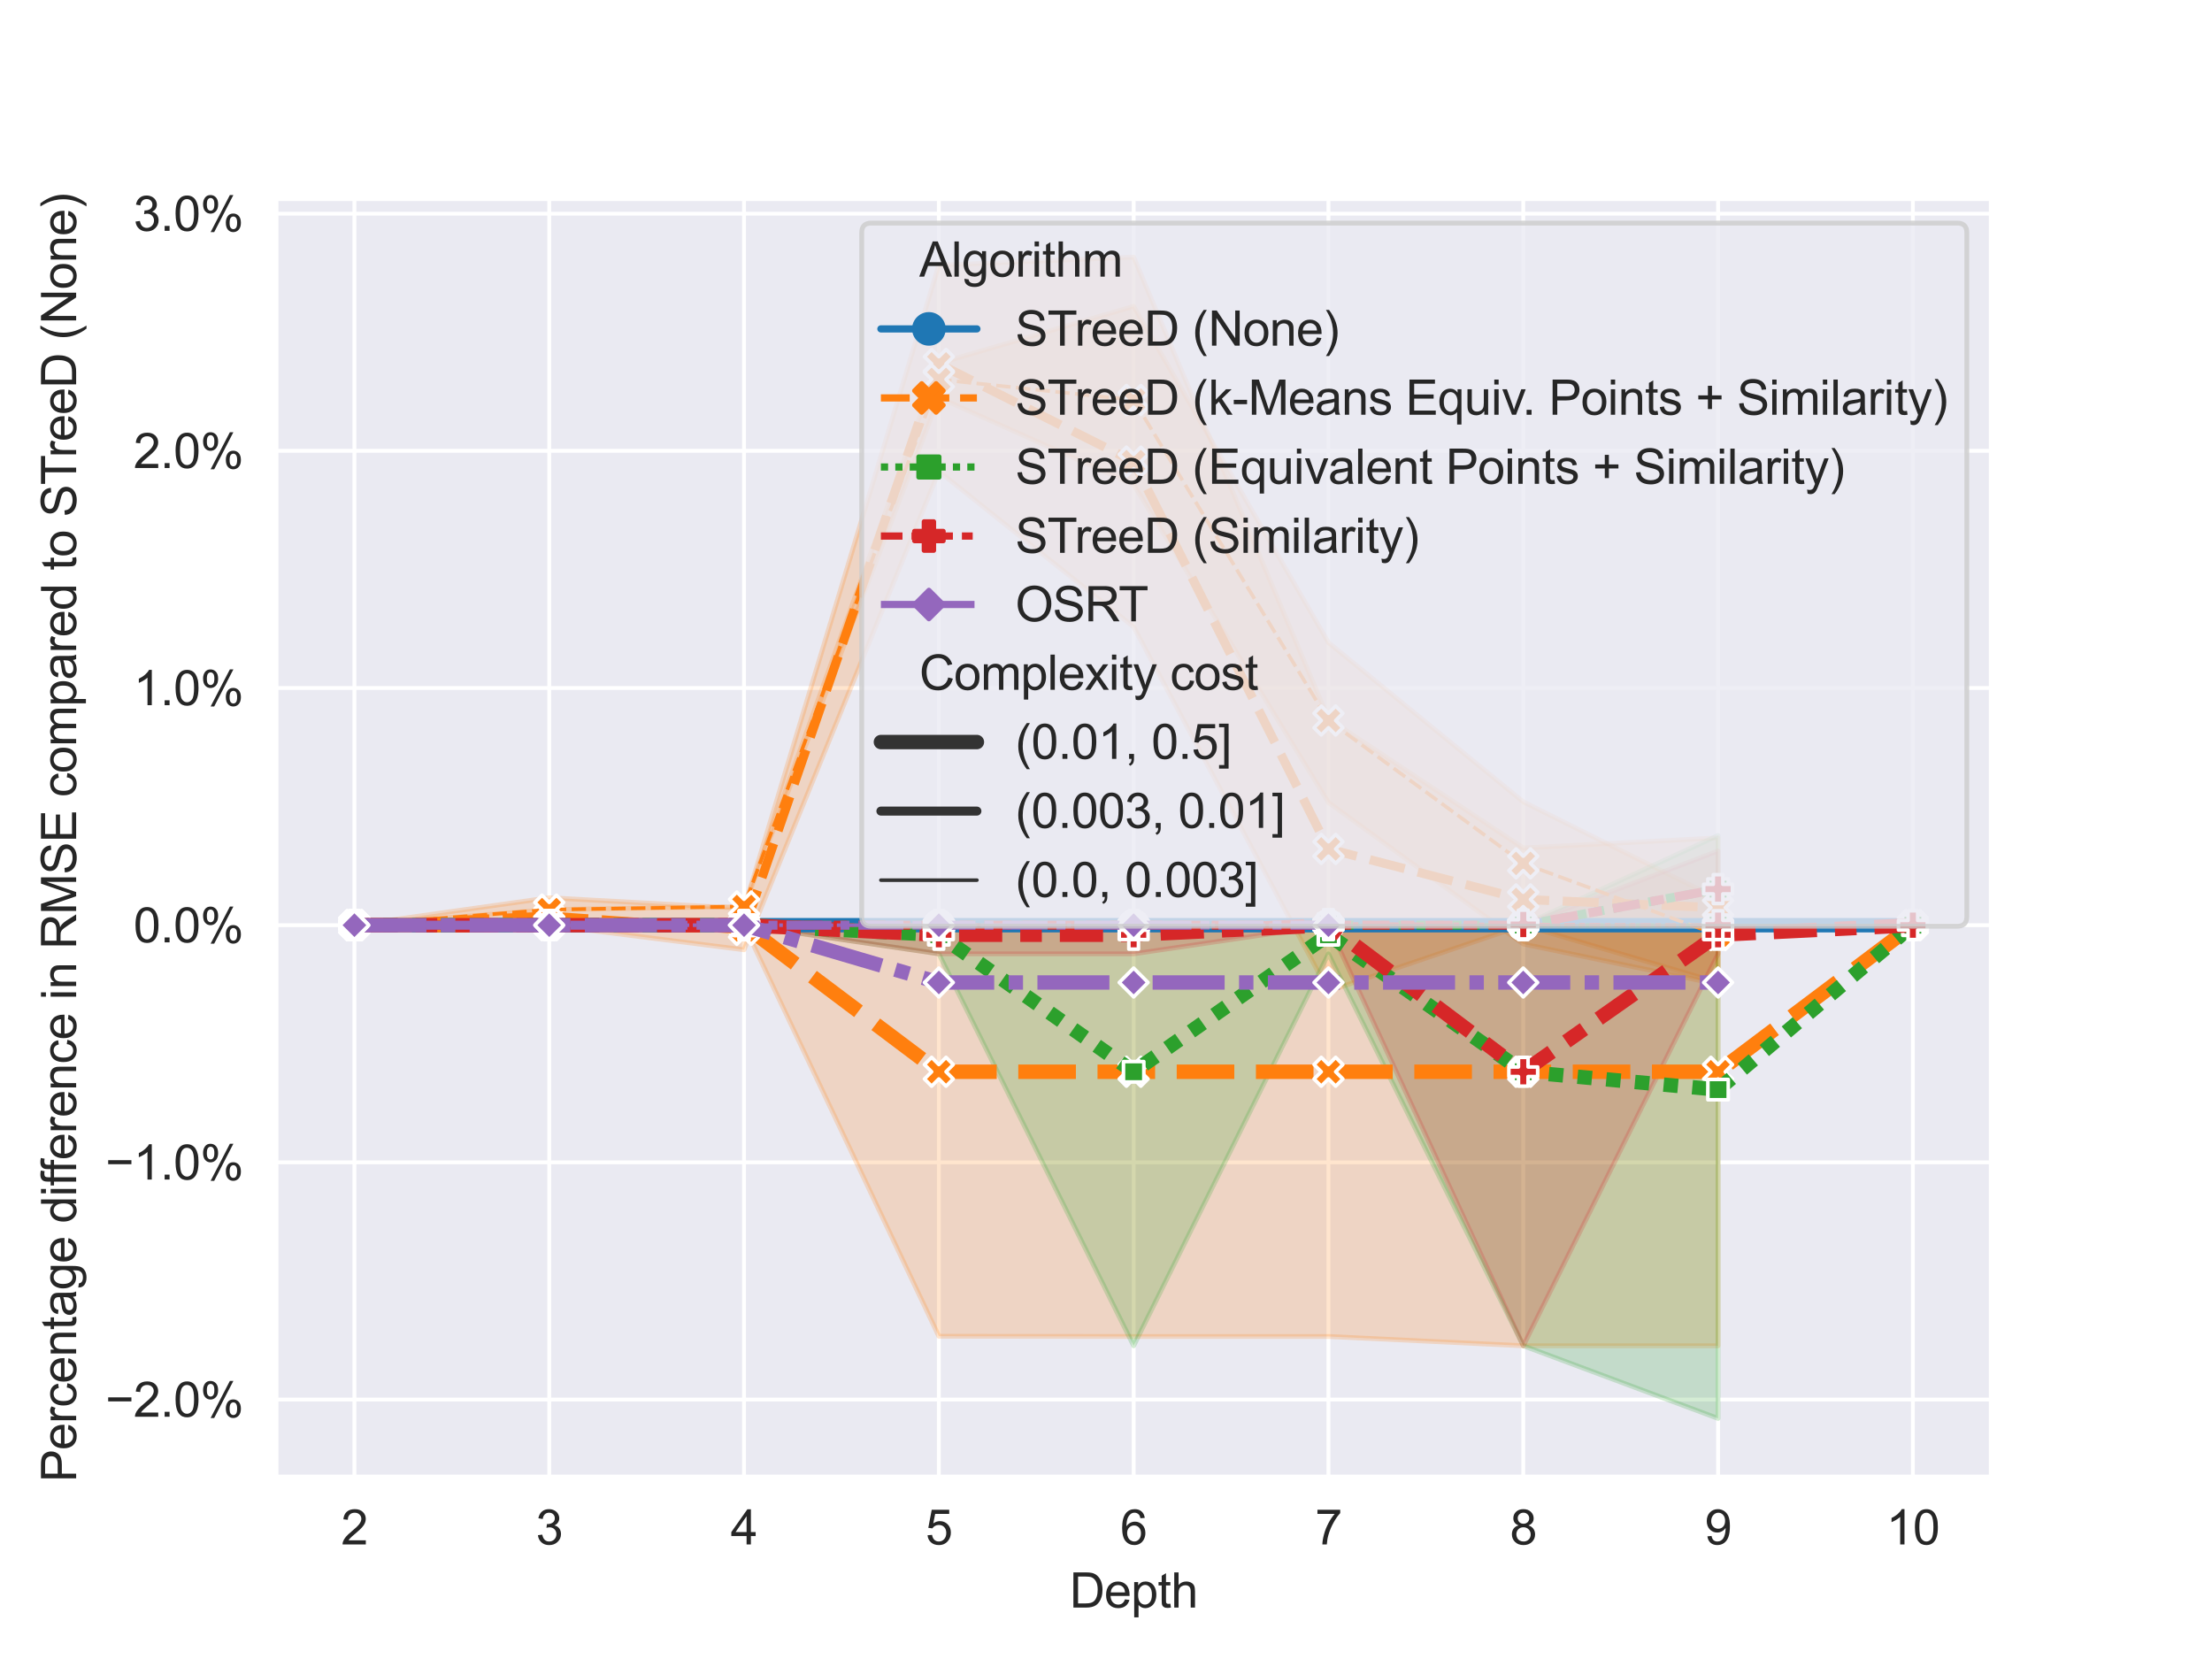 <?xml version="1.0" encoding="utf-8" standalone="no"?>
<!DOCTYPE svg PUBLIC "-//W3C//DTD SVG 1.1//EN"
  "http://www.w3.org/Graphics/SVG/1.1/DTD/svg11.dtd">
<svg xmlns:xlink="http://www.w3.org/1999/xlink" width="460.8pt" height="345.6pt" viewBox="0 0 460.8 345.6" xmlns="http://www.w3.org/2000/svg" version="1.1">
 <defs>
  <style type="text/css">*{stroke-linejoin: round; stroke-linecap: butt}</style>
 </defs>
 <g id="figure_1">
  <g id="patch_1">
   <path d="M 0 345.6 
L 460.8 345.6 
L 460.8 0 
L 0 0 
z
" style="fill: #ffffff"/>
  </g>
  <g id="axes_1">
   <g id="patch_2">
    <path d="M 57.6 307.584 
L 414.72 307.584 
L 414.72 41.472 
L 57.6 41.472 
z
" style="fill: #eaeaf2"/>
   </g>
   <g id="matplotlib.axis_1">
    <g id="xtick_1">
     <g id="line2d_1">
      <path d="M 73.833 307.584 
L 73.833 41.472 
" clip-path="url(#p7cb18d9897)" style="fill: none; stroke: #ffffff; stroke-width: 0.8; stroke-linecap: round"/>
     </g>
     <g id="text_1">
      <!-- 2 -->
      <g style="fill: #262626" transform="translate(71.052 321.742) scale(0.1 -0.1)">
       <defs>
        <path id="ArialMT-32" d="M 3222 541 
L 3222 0 
L 194 0 
Q 188 203 259 391 
Q 375 700 629 1000 
Q 884 1300 1366 1694 
Q 2113 2306 2375 2664 
Q 2638 3022 2638 3341 
Q 2638 3675 2398 3904 
Q 2159 4134 1775 4134 
Q 1369 4134 1125 3890 
Q 881 3647 878 3216 
L 300 3275 
Q 359 3922 746 4261 
Q 1134 4600 1788 4600 
Q 2447 4600 2831 4234 
Q 3216 3869 3216 3328 
Q 3216 3053 3103 2787 
Q 2991 2522 2730 2228 
Q 2469 1934 1863 1422 
Q 1356 997 1212 845 
Q 1069 694 975 541 
L 3222 541 
z
" transform="scale(0.016)"/>
       </defs>
       <use xlink:href="#ArialMT-32"/>
      </g>
     </g>
    </g>
    <g id="xtick_2">
     <g id="line2d_2">
      <path d="M 114.415 307.584 
L 114.415 41.472 
" clip-path="url(#p7cb18d9897)" style="fill: none; stroke: #ffffff; stroke-width: 0.8; stroke-linecap: round"/>
     </g>
     <g id="text_2">
      <!-- 3 -->
      <g style="fill: #262626" transform="translate(111.634 321.742) scale(0.1 -0.1)">
       <defs>
        <path id="ArialMT-33" d="M 269 1209 
L 831 1284 
Q 928 806 1161 595 
Q 1394 384 1728 384 
Q 2125 384 2398 659 
Q 2672 934 2672 1341 
Q 2672 1728 2419 1979 
Q 2166 2231 1775 2231 
Q 1616 2231 1378 2169 
L 1441 2663 
Q 1497 2656 1531 2656 
Q 1891 2656 2178 2843 
Q 2466 3031 2466 3422 
Q 2466 3731 2256 3934 
Q 2047 4138 1716 4138 
Q 1388 4138 1169 3931 
Q 950 3725 888 3313 
L 325 3413 
Q 428 3978 793 4289 
Q 1159 4600 1703 4600 
Q 2078 4600 2393 4439 
Q 2709 4278 2876 4000 
Q 3044 3722 3044 3409 
Q 3044 3113 2884 2869 
Q 2725 2625 2413 2481 
Q 2819 2388 3044 2092 
Q 3269 1797 3269 1353 
Q 3269 753 2831 336 
Q 2394 -81 1725 -81 
Q 1122 -81 723 278 
Q 325 638 269 1209 
z
" transform="scale(0.016)"/>
       </defs>
       <use xlink:href="#ArialMT-33"/>
      </g>
     </g>
    </g>
    <g id="xtick_3">
     <g id="line2d_3">
      <path d="M 154.996 307.584 
L 154.996 41.472 
" clip-path="url(#p7cb18d9897)" style="fill: none; stroke: #ffffff; stroke-width: 0.8; stroke-linecap: round"/>
     </g>
     <g id="text_3">
      <!-- 4 -->
      <g style="fill: #262626" transform="translate(152.216 321.742) scale(0.1 -0.1)">
       <defs>
        <path id="ArialMT-34" d="M 2069 0 
L 2069 1097 
L 81 1097 
L 81 1613 
L 2172 4581 
L 2631 4581 
L 2631 1613 
L 3250 1613 
L 3250 1097 
L 2631 1097 
L 2631 0 
L 2069 0 
z
M 2069 1613 
L 2069 3678 
L 634 1613 
L 2069 1613 
z
" transform="scale(0.016)"/>
       </defs>
       <use xlink:href="#ArialMT-34"/>
      </g>
     </g>
    </g>
    <g id="xtick_4">
     <g id="line2d_4">
      <path d="M 195.578 307.584 
L 195.578 41.472 
" clip-path="url(#p7cb18d9897)" style="fill: none; stroke: #ffffff; stroke-width: 0.8; stroke-linecap: round"/>
     </g>
     <g id="text_4">
      <!-- 5 -->
      <g style="fill: #262626" transform="translate(192.798 321.742) scale(0.1 -0.1)">
       <defs>
        <path id="ArialMT-35" d="M 266 1200 
L 856 1250 
Q 922 819 1161 601 
Q 1400 384 1738 384 
Q 2144 384 2425 690 
Q 2706 997 2706 1503 
Q 2706 1984 2436 2262 
Q 2166 2541 1728 2541 
Q 1456 2541 1237 2417 
Q 1019 2294 894 2097 
L 366 2166 
L 809 4519 
L 3088 4519 
L 3088 3981 
L 1259 3981 
L 1013 2750 
Q 1425 3038 1878 3038 
Q 2478 3038 2890 2622 
Q 3303 2206 3303 1553 
Q 3303 931 2941 478 
Q 2500 -78 1738 -78 
Q 1113 -78 717 272 
Q 322 622 266 1200 
z
" transform="scale(0.016)"/>
       </defs>
       <use xlink:href="#ArialMT-35"/>
      </g>
     </g>
    </g>
    <g id="xtick_5">
     <g id="line2d_5">
      <path d="M 236.16 307.584 
L 236.16 41.472 
" clip-path="url(#p7cb18d9897)" style="fill: none; stroke: #ffffff; stroke-width: 0.8; stroke-linecap: round"/>
     </g>
     <g id="text_5">
      <!-- 6 -->
      <g style="fill: #262626" transform="translate(233.38 321.742) scale(0.1 -0.1)">
       <defs>
        <path id="ArialMT-36" d="M 3184 3459 
L 2625 3416 
Q 2550 3747 2413 3897 
Q 2184 4138 1850 4138 
Q 1581 4138 1378 3988 
Q 1113 3794 959 3422 
Q 806 3050 800 2363 
Q 1003 2672 1297 2822 
Q 1591 2972 1913 2972 
Q 2475 2972 2870 2558 
Q 3266 2144 3266 1488 
Q 3266 1056 3080 686 
Q 2894 316 2569 119 
Q 2244 -78 1831 -78 
Q 1128 -78 684 439 
Q 241 956 241 2144 
Q 241 3472 731 4075 
Q 1159 4600 1884 4600 
Q 2425 4600 2770 4297 
Q 3116 3994 3184 3459 
z
M 888 1484 
Q 888 1194 1011 928 
Q 1134 663 1356 523 
Q 1578 384 1822 384 
Q 2178 384 2434 671 
Q 2691 959 2691 1453 
Q 2691 1928 2437 2201 
Q 2184 2475 1800 2475 
Q 1419 2475 1153 2201 
Q 888 1928 888 1484 
z
" transform="scale(0.016)"/>
       </defs>
       <use xlink:href="#ArialMT-36"/>
      </g>
     </g>
    </g>
    <g id="xtick_6">
     <g id="line2d_6">
      <path d="M 276.742 307.584 
L 276.742 41.472 
" clip-path="url(#p7cb18d9897)" style="fill: none; stroke: #ffffff; stroke-width: 0.8; stroke-linecap: round"/>
     </g>
     <g id="text_6">
      <!-- 7 -->
      <g style="fill: #262626" transform="translate(273.961 321.742) scale(0.1 -0.1)">
       <defs>
        <path id="ArialMT-37" d="M 303 3981 
L 303 4522 
L 3269 4522 
L 3269 4084 
Q 2831 3619 2401 2847 
Q 1972 2075 1738 1259 
Q 1569 684 1522 0 
L 944 0 
Q 953 541 1156 1306 
Q 1359 2072 1739 2783 
Q 2119 3494 2547 3981 
L 303 3981 
z
" transform="scale(0.016)"/>
       </defs>
       <use xlink:href="#ArialMT-37"/>
      </g>
     </g>
    </g>
    <g id="xtick_7">
     <g id="line2d_7">
      <path d="M 317.324 307.584 
L 317.324 41.472 
" clip-path="url(#p7cb18d9897)" style="fill: none; stroke: #ffffff; stroke-width: 0.8; stroke-linecap: round"/>
     </g>
     <g id="text_7">
      <!-- 8 -->
      <g style="fill: #262626" transform="translate(314.543 321.742) scale(0.1 -0.1)">
       <defs>
        <path id="ArialMT-38" d="M 1131 2484 
Q 781 2613 612 2850 
Q 444 3088 444 3419 
Q 444 3919 803 4259 
Q 1163 4600 1759 4600 
Q 2359 4600 2725 4251 
Q 3091 3903 3091 3403 
Q 3091 3084 2923 2848 
Q 2756 2613 2416 2484 
Q 2838 2347 3058 2040 
Q 3278 1734 3278 1309 
Q 3278 722 2862 322 
Q 2447 -78 1769 -78 
Q 1091 -78 675 323 
Q 259 725 259 1325 
Q 259 1772 486 2073 
Q 713 2375 1131 2484 
z
M 1019 3438 
Q 1019 3113 1228 2906 
Q 1438 2700 1772 2700 
Q 2097 2700 2305 2904 
Q 2513 3109 2513 3406 
Q 2513 3716 2298 3927 
Q 2084 4138 1766 4138 
Q 1444 4138 1231 3931 
Q 1019 3725 1019 3438 
z
M 838 1322 
Q 838 1081 952 856 
Q 1066 631 1291 507 
Q 1516 384 1775 384 
Q 2178 384 2440 643 
Q 2703 903 2703 1303 
Q 2703 1709 2433 1975 
Q 2163 2241 1756 2241 
Q 1359 2241 1098 1978 
Q 838 1716 838 1322 
z
" transform="scale(0.016)"/>
       </defs>
       <use xlink:href="#ArialMT-38"/>
      </g>
     </g>
    </g>
    <g id="xtick_8">
     <g id="line2d_8">
      <path d="M 357.905 307.584 
L 357.905 41.472 
" clip-path="url(#p7cb18d9897)" style="fill: none; stroke: #ffffff; stroke-width: 0.8; stroke-linecap: round"/>
     </g>
     <g id="text_8">
      <!-- 9 -->
      <g style="fill: #262626" transform="translate(355.125 321.742) scale(0.1 -0.1)">
       <defs>
        <path id="ArialMT-39" d="M 350 1059 
L 891 1109 
Q 959 728 1153 556 
Q 1347 384 1650 384 
Q 1909 384 2104 503 
Q 2300 622 2425 820 
Q 2550 1019 2634 1356 
Q 2719 1694 2719 2044 
Q 2719 2081 2716 2156 
Q 2547 1888 2255 1720 
Q 1963 1553 1622 1553 
Q 1053 1553 659 1965 
Q 266 2378 266 3053 
Q 266 3750 677 4175 
Q 1088 4600 1706 4600 
Q 2153 4600 2523 4359 
Q 2894 4119 3086 3673 
Q 3278 3228 3278 2384 
Q 3278 1506 3087 986 
Q 2897 466 2520 194 
Q 2144 -78 1638 -78 
Q 1100 -78 759 220 
Q 419 519 350 1059 
z
M 2653 3081 
Q 2653 3566 2395 3850 
Q 2138 4134 1775 4134 
Q 1400 4134 1122 3828 
Q 844 3522 844 3034 
Q 844 2597 1108 2323 
Q 1372 2050 1759 2050 
Q 2150 2050 2401 2323 
Q 2653 2597 2653 3081 
z
" transform="scale(0.016)"/>
       </defs>
       <use xlink:href="#ArialMT-39"/>
      </g>
     </g>
    </g>
    <g id="xtick_9">
     <g id="line2d_9">
      <path d="M 398.487 307.584 
L 398.487 41.472 
" clip-path="url(#p7cb18d9897)" style="fill: none; stroke: #ffffff; stroke-width: 0.8; stroke-linecap: round"/>
     </g>
     <g id="text_9">
      <!-- 10 -->
      <g style="fill: #262626" transform="translate(392.926 321.742) scale(0.1 -0.1)">
       <defs>
        <path id="ArialMT-31" d="M 2384 0 
L 1822 0 
L 1822 3584 
Q 1619 3391 1289 3197 
Q 959 3003 697 2906 
L 697 3450 
Q 1169 3672 1522 3987 
Q 1875 4303 2022 4600 
L 2384 4600 
L 2384 0 
z
" transform="scale(0.016)"/>
        <path id="ArialMT-30" d="M 266 2259 
Q 266 3072 433 3567 
Q 600 4063 929 4331 
Q 1259 4600 1759 4600 
Q 2128 4600 2406 4451 
Q 2684 4303 2865 4023 
Q 3047 3744 3150 3342 
Q 3253 2941 3253 2259 
Q 3253 1453 3087 958 
Q 2922 463 2592 192 
Q 2263 -78 1759 -78 
Q 1097 -78 719 397 
Q 266 969 266 2259 
z
M 844 2259 
Q 844 1131 1108 757 
Q 1372 384 1759 384 
Q 2147 384 2411 759 
Q 2675 1134 2675 2259 
Q 2675 3391 2411 3762 
Q 2147 4134 1753 4134 
Q 1366 4134 1134 3806 
Q 844 3388 844 2259 
z
" transform="scale(0.016)"/>
       </defs>
       <use xlink:href="#ArialMT-31"/>
       <use xlink:href="#ArialMT-30" x="55.615"/>
      </g>
     </g>
    </g>
    <g id="text_10">
     <!-- Depth -->
     <g style="fill: #262626" transform="translate(222.819 334.887) scale(0.1 -0.1)">
      <defs>
       <path id="ArialMT-44" d="M 494 0 
L 494 4581 
L 2072 4581 
Q 2606 4581 2888 4516 
Q 3281 4425 3559 4188 
Q 3922 3881 4101 3404 
Q 4281 2928 4281 2316 
Q 4281 1794 4159 1391 
Q 4038 988 3847 723 
Q 3656 459 3429 307 
Q 3203 156 2883 78 
Q 2563 0 2147 0 
L 494 0 
z
M 1100 541 
L 2078 541 
Q 2531 541 2789 625 
Q 3047 709 3200 863 
Q 3416 1078 3536 1442 
Q 3656 1806 3656 2325 
Q 3656 3044 3420 3430 
Q 3184 3816 2847 3947 
Q 2603 4041 2063 4041 
L 1100 4041 
L 1100 541 
z
" transform="scale(0.016)"/>
       <path id="ArialMT-65" d="M 2694 1069 
L 3275 997 
Q 3138 488 2766 206 
Q 2394 -75 1816 -75 
Q 1088 -75 661 373 
Q 234 822 234 1631 
Q 234 2469 665 2931 
Q 1097 3394 1784 3394 
Q 2450 3394 2872 2941 
Q 3294 2488 3294 1666 
Q 3294 1616 3291 1516 
L 816 1516 
Q 847 969 1125 678 
Q 1403 388 1819 388 
Q 2128 388 2347 550 
Q 2566 713 2694 1069 
z
M 847 1978 
L 2700 1978 
Q 2663 2397 2488 2606 
Q 2219 2931 1791 2931 
Q 1403 2931 1139 2672 
Q 875 2413 847 1978 
z
" transform="scale(0.016)"/>
       <path id="ArialMT-70" d="M 422 -1272 
L 422 3319 
L 934 3319 
L 934 2888 
Q 1116 3141 1344 3267 
Q 1572 3394 1897 3394 
Q 2322 3394 2647 3175 
Q 2972 2956 3137 2557 
Q 3303 2159 3303 1684 
Q 3303 1175 3120 767 
Q 2938 359 2589 142 
Q 2241 -75 1856 -75 
Q 1575 -75 1351 44 
Q 1128 163 984 344 
L 984 -1272 
L 422 -1272 
z
M 931 1641 
Q 931 1000 1190 694 
Q 1450 388 1819 388 
Q 2194 388 2461 705 
Q 2728 1022 2728 1688 
Q 2728 2322 2467 2637 
Q 2206 2953 1844 2953 
Q 1484 2953 1207 2617 
Q 931 2281 931 1641 
z
" transform="scale(0.016)"/>
       <path id="ArialMT-74" d="M 1650 503 
L 1731 6 
Q 1494 -44 1306 -44 
Q 1000 -44 831 53 
Q 663 150 594 308 
Q 525 466 525 972 
L 525 2881 
L 113 2881 
L 113 3319 
L 525 3319 
L 525 4141 
L 1084 4478 
L 1084 3319 
L 1650 3319 
L 1650 2881 
L 1084 2881 
L 1084 941 
Q 1084 700 1114 631 
Q 1144 563 1211 522 
Q 1278 481 1403 481 
Q 1497 481 1650 503 
z
" transform="scale(0.016)"/>
       <path id="ArialMT-68" d="M 422 0 
L 422 4581 
L 984 4581 
L 984 2938 
Q 1378 3394 1978 3394 
Q 2347 3394 2619 3248 
Q 2891 3103 3008 2847 
Q 3125 2591 3125 2103 
L 3125 0 
L 2563 0 
L 2563 2103 
Q 2563 2525 2380 2717 
Q 2197 2909 1863 2909 
Q 1613 2909 1392 2779 
Q 1172 2650 1078 2428 
Q 984 2206 984 1816 
L 984 0 
L 422 0 
z
" transform="scale(0.016)"/>
      </defs>
      <use xlink:href="#ArialMT-44"/>
      <use xlink:href="#ArialMT-65" x="72.217"/>
      <use xlink:href="#ArialMT-70" x="127.832"/>
      <use xlink:href="#ArialMT-74" x="183.447"/>
      <use xlink:href="#ArialMT-68" x="211.23"/>
     </g>
    </g>
   </g>
   <g id="matplotlib.axis_2">
    <g id="ytick_1">
     <g id="line2d_10">
      <path d="M 57.6 291.551 
L 414.72 291.551 
" clip-path="url(#p7cb18d9897)" style="fill: none; stroke: #ffffff; stroke-width: 0.8; stroke-linecap: round"/>
     </g>
     <g id="text_11">
      <!-- −2.0% -->
      <g style="fill: #262626" transform="translate(21.967 295.13) scale(0.1 -0.1)">
       <defs>
        <path id="ArialMT-2212" d="M 3381 1997 
L 356 1997 
L 356 2522 
L 3381 2522 
L 3381 1997 
z
" transform="scale(0.016)"/>
        <path id="ArialMT-2e" d="M 581 0 
L 581 641 
L 1222 641 
L 1222 0 
L 581 0 
z
" transform="scale(0.016)"/>
        <path id="ArialMT-25" d="M 372 3481 
Q 372 3972 619 4315 
Q 866 4659 1334 4659 
Q 1766 4659 2048 4351 
Q 2331 4044 2331 3447 
Q 2331 2866 2045 2552 
Q 1759 2238 1341 2238 
Q 925 2238 648 2547 
Q 372 2856 372 3481 
z
M 1350 4272 
Q 1141 4272 1002 4090 
Q 863 3909 863 3425 
Q 863 2984 1003 2804 
Q 1144 2625 1350 2625 
Q 1563 2625 1702 2806 
Q 1841 2988 1841 3469 
Q 1841 3913 1700 4092 
Q 1559 4272 1350 4272 
z
M 1353 -169 
L 3859 4659 
L 4316 4659 
L 1819 -169 
L 1353 -169 
z
M 3334 1075 
Q 3334 1569 3581 1911 
Q 3828 2253 4300 2253 
Q 4731 2253 5014 1945 
Q 5297 1638 5297 1041 
Q 5297 459 5011 145 
Q 4725 -169 4303 -169 
Q 3888 -169 3611 142 
Q 3334 453 3334 1075 
z
M 4316 1866 
Q 4103 1866 3964 1684 
Q 3825 1503 3825 1019 
Q 3825 581 3965 400 
Q 4106 219 4313 219 
Q 4528 219 4667 400 
Q 4806 581 4806 1063 
Q 4806 1506 4665 1686 
Q 4525 1866 4316 1866 
z
" transform="scale(0.016)"/>
       </defs>
       <use xlink:href="#ArialMT-2212"/>
       <use xlink:href="#ArialMT-32" x="58.398"/>
       <use xlink:href="#ArialMT-2e" x="114.014"/>
       <use xlink:href="#ArialMT-30" x="141.797"/>
       <use xlink:href="#ArialMT-25" x="197.412"/>
      </g>
     </g>
    </g>
    <g id="ytick_2">
     <g id="line2d_11">
      <path d="M 57.6 242.142 
L 414.72 242.142 
" clip-path="url(#p7cb18d9897)" style="fill: none; stroke: #ffffff; stroke-width: 0.8; stroke-linecap: round"/>
     </g>
     <g id="text_12">
      <!-- −1.0% -->
      <g style="fill: #262626" transform="translate(21.967 245.721) scale(0.1 -0.1)">
       <use xlink:href="#ArialMT-2212"/>
       <use xlink:href="#ArialMT-31" x="58.398"/>
       <use xlink:href="#ArialMT-2e" x="114.014"/>
       <use xlink:href="#ArialMT-30" x="141.797"/>
       <use xlink:href="#ArialMT-25" x="197.412"/>
      </g>
     </g>
    </g>
    <g id="ytick_3">
     <g id="line2d_12">
      <path d="M 57.6 192.734 
L 414.72 192.734 
" clip-path="url(#p7cb18d9897)" style="fill: none; stroke: #ffffff; stroke-width: 0.8; stroke-linecap: round"/>
     </g>
     <g id="text_13">
      <!-- 0.0% -->
      <g style="fill: #262626" transform="translate(27.808 196.313) scale(0.1 -0.1)">
       <use xlink:href="#ArialMT-30"/>
       <use xlink:href="#ArialMT-2e" x="55.615"/>
       <use xlink:href="#ArialMT-30" x="83.398"/>
       <use xlink:href="#ArialMT-25" x="139.014"/>
      </g>
     </g>
    </g>
    <g id="ytick_4">
     <g id="line2d_13">
      <path d="M 57.6 143.325 
L 414.72 143.325 
" clip-path="url(#p7cb18d9897)" style="fill: none; stroke: #ffffff; stroke-width: 0.8; stroke-linecap: round"/>
     </g>
     <g id="text_14">
      <!-- 1.0% -->
      <g style="fill: #262626" transform="translate(27.808 146.904) scale(0.1 -0.1)">
       <use xlink:href="#ArialMT-31"/>
       <use xlink:href="#ArialMT-2e" x="55.615"/>
       <use xlink:href="#ArialMT-30" x="83.398"/>
       <use xlink:href="#ArialMT-25" x="139.014"/>
      </g>
     </g>
    </g>
    <g id="ytick_5">
     <g id="line2d_14">
      <path d="M 57.6 93.917 
L 414.72 93.917 
" clip-path="url(#p7cb18d9897)" style="fill: none; stroke: #ffffff; stroke-width: 0.8; stroke-linecap: round"/>
     </g>
     <g id="text_15">
      <!-- 2.0% -->
      <g style="fill: #262626" transform="translate(27.808 97.495) scale(0.1 -0.1)">
       <use xlink:href="#ArialMT-32"/>
       <use xlink:href="#ArialMT-2e" x="55.615"/>
       <use xlink:href="#ArialMT-30" x="83.398"/>
       <use xlink:href="#ArialMT-25" x="139.014"/>
      </g>
     </g>
    </g>
    <g id="ytick_6">
     <g id="line2d_15">
      <path d="M 57.6 44.508 
L 414.72 44.508 
" clip-path="url(#p7cb18d9897)" style="fill: none; stroke: #ffffff; stroke-width: 0.8; stroke-linecap: round"/>
     </g>
     <g id="text_16">
      <!-- 3.0% -->
      <g style="fill: #262626" transform="translate(27.808 48.087) scale(0.1 -0.1)">
       <use xlink:href="#ArialMT-33"/>
       <use xlink:href="#ArialMT-2e" x="55.615"/>
       <use xlink:href="#ArialMT-30" x="83.398"/>
       <use xlink:href="#ArialMT-25" x="139.014"/>
      </g>
     </g>
    </g>
    <g id="text_17">
     <!-- Percentage difference in RMSE compared to STreeD (None) -->
     <g style="fill: #262626" transform="translate(15.863 308.751) rotate(-90) scale(0.1 -0.1)">
      <defs>
       <path id="ArialMT-50" d="M 494 0 
L 494 4581 
L 2222 4581 
Q 2678 4581 2919 4538 
Q 3256 4481 3484 4323 
Q 3713 4166 3852 3881 
Q 3991 3597 3991 3256 
Q 3991 2672 3619 2267 
Q 3247 1863 2275 1863 
L 1100 1863 
L 1100 0 
L 494 0 
z
M 1100 2403 
L 2284 2403 
Q 2872 2403 3119 2622 
Q 3366 2841 3366 3238 
Q 3366 3525 3220 3729 
Q 3075 3934 2838 4000 
Q 2684 4041 2272 4041 
L 1100 4041 
L 1100 2403 
z
" transform="scale(0.016)"/>
       <path id="ArialMT-72" d="M 416 0 
L 416 3319 
L 922 3319 
L 922 2816 
Q 1116 3169 1280 3281 
Q 1444 3394 1641 3394 
Q 1925 3394 2219 3213 
L 2025 2691 
Q 1819 2813 1613 2813 
Q 1428 2813 1281 2702 
Q 1134 2591 1072 2394 
Q 978 2094 978 1738 
L 978 0 
L 416 0 
z
" transform="scale(0.016)"/>
       <path id="ArialMT-63" d="M 2588 1216 
L 3141 1144 
Q 3050 572 2676 248 
Q 2303 -75 1759 -75 
Q 1078 -75 664 370 
Q 250 816 250 1647 
Q 250 2184 428 2587 
Q 606 2991 970 3192 
Q 1334 3394 1763 3394 
Q 2303 3394 2647 3120 
Q 2991 2847 3088 2344 
L 2541 2259 
Q 2463 2594 2264 2762 
Q 2066 2931 1784 2931 
Q 1359 2931 1093 2626 
Q 828 2322 828 1663 
Q 828 994 1084 691 
Q 1341 388 1753 388 
Q 2084 388 2306 591 
Q 2528 794 2588 1216 
z
" transform="scale(0.016)"/>
       <path id="ArialMT-6e" d="M 422 0 
L 422 3319 
L 928 3319 
L 928 2847 
Q 1294 3394 1984 3394 
Q 2284 3394 2536 3286 
Q 2788 3178 2913 3003 
Q 3038 2828 3088 2588 
Q 3119 2431 3119 2041 
L 3119 0 
L 2556 0 
L 2556 2019 
Q 2556 2363 2490 2533 
Q 2425 2703 2258 2804 
Q 2091 2906 1866 2906 
Q 1506 2906 1245 2678 
Q 984 2450 984 1813 
L 984 0 
L 422 0 
z
" transform="scale(0.016)"/>
       <path id="ArialMT-61" d="M 2588 409 
Q 2275 144 1986 34 
Q 1697 -75 1366 -75 
Q 819 -75 525 192 
Q 231 459 231 875 
Q 231 1119 342 1320 
Q 453 1522 633 1644 
Q 813 1766 1038 1828 
Q 1203 1872 1538 1913 
Q 2219 1994 2541 2106 
Q 2544 2222 2544 2253 
Q 2544 2597 2384 2738 
Q 2169 2928 1744 2928 
Q 1347 2928 1158 2789 
Q 969 2650 878 2297 
L 328 2372 
Q 403 2725 575 2942 
Q 747 3159 1072 3276 
Q 1397 3394 1825 3394 
Q 2250 3394 2515 3294 
Q 2781 3194 2906 3042 
Q 3031 2891 3081 2659 
Q 3109 2516 3109 2141 
L 3109 1391 
Q 3109 606 3145 398 
Q 3181 191 3288 0 
L 2700 0 
Q 2613 175 2588 409 
z
M 2541 1666 
Q 2234 1541 1622 1453 
Q 1275 1403 1131 1340 
Q 988 1278 909 1158 
Q 831 1038 831 891 
Q 831 666 1001 516 
Q 1172 366 1500 366 
Q 1825 366 2078 508 
Q 2331 650 2450 897 
Q 2541 1088 2541 1459 
L 2541 1666 
z
" transform="scale(0.016)"/>
       <path id="ArialMT-67" d="M 319 -275 
L 866 -356 
Q 900 -609 1056 -725 
Q 1266 -881 1628 -881 
Q 2019 -881 2231 -725 
Q 2444 -569 2519 -288 
Q 2563 -116 2559 434 
Q 2191 0 1641 0 
Q 956 0 581 494 
Q 206 988 206 1678 
Q 206 2153 378 2554 
Q 550 2956 876 3175 
Q 1203 3394 1644 3394 
Q 2231 3394 2613 2919 
L 2613 3319 
L 3131 3319 
L 3131 450 
Q 3131 -325 2973 -648 
Q 2816 -972 2473 -1159 
Q 2131 -1347 1631 -1347 
Q 1038 -1347 672 -1080 
Q 306 -813 319 -275 
z
M 784 1719 
Q 784 1066 1043 766 
Q 1303 466 1694 466 
Q 2081 466 2343 764 
Q 2606 1063 2606 1700 
Q 2606 2309 2336 2618 
Q 2066 2928 1684 2928 
Q 1309 2928 1046 2623 
Q 784 2319 784 1719 
z
" transform="scale(0.016)"/>
       <path id="ArialMT-20" transform="scale(0.016)"/>
       <path id="ArialMT-64" d="M 2575 0 
L 2575 419 
Q 2259 -75 1647 -75 
Q 1250 -75 917 144 
Q 584 363 401 755 
Q 219 1147 219 1656 
Q 219 2153 384 2558 
Q 550 2963 881 3178 
Q 1213 3394 1622 3394 
Q 1922 3394 2156 3267 
Q 2391 3141 2538 2938 
L 2538 4581 
L 3097 4581 
L 3097 0 
L 2575 0 
z
M 797 1656 
Q 797 1019 1065 703 
Q 1334 388 1700 388 
Q 2069 388 2326 689 
Q 2584 991 2584 1609 
Q 2584 2291 2321 2609 
Q 2059 2928 1675 2928 
Q 1300 2928 1048 2622 
Q 797 2316 797 1656 
z
" transform="scale(0.016)"/>
       <path id="ArialMT-69" d="M 425 3934 
L 425 4581 
L 988 4581 
L 988 3934 
L 425 3934 
z
M 425 0 
L 425 3319 
L 988 3319 
L 988 0 
L 425 0 
z
" transform="scale(0.016)"/>
       <path id="ArialMT-66" d="M 556 0 
L 556 2881 
L 59 2881 
L 59 3319 
L 556 3319 
L 556 3672 
Q 556 4006 616 4169 
Q 697 4388 901 4523 
Q 1106 4659 1475 4659 
Q 1713 4659 2000 4603 
L 1916 4113 
Q 1741 4144 1584 4144 
Q 1328 4144 1222 4034 
Q 1116 3925 1116 3625 
L 1116 3319 
L 1763 3319 
L 1763 2881 
L 1116 2881 
L 1116 0 
L 556 0 
z
" transform="scale(0.016)"/>
       <path id="ArialMT-52" d="M 503 0 
L 503 4581 
L 2534 4581 
Q 3147 4581 3465 4457 
Q 3784 4334 3975 4021 
Q 4166 3709 4166 3331 
Q 4166 2844 3850 2509 
Q 3534 2175 2875 2084 
Q 3116 1969 3241 1856 
Q 3506 1613 3744 1247 
L 4541 0 
L 3778 0 
L 3172 953 
Q 2906 1366 2734 1584 
Q 2563 1803 2427 1890 
Q 2291 1978 2150 2013 
Q 2047 2034 1813 2034 
L 1109 2034 
L 1109 0 
L 503 0 
z
M 1109 2559 
L 2413 2559 
Q 2828 2559 3062 2645 
Q 3297 2731 3419 2920 
Q 3541 3109 3541 3331 
Q 3541 3656 3305 3865 
Q 3069 4075 2559 4075 
L 1109 4075 
L 1109 2559 
z
" transform="scale(0.016)"/>
       <path id="ArialMT-4d" d="M 475 0 
L 475 4581 
L 1388 4581 
L 2472 1338 
Q 2622 884 2691 659 
Q 2769 909 2934 1394 
L 4031 4581 
L 4847 4581 
L 4847 0 
L 4263 0 
L 4263 3834 
L 2931 0 
L 2384 0 
L 1059 3900 
L 1059 0 
L 475 0 
z
" transform="scale(0.016)"/>
       <path id="ArialMT-53" d="M 288 1472 
L 859 1522 
Q 900 1178 1048 958 
Q 1197 738 1509 602 
Q 1822 466 2213 466 
Q 2559 466 2825 569 
Q 3091 672 3220 851 
Q 3350 1031 3350 1244 
Q 3350 1459 3225 1620 
Q 3100 1781 2813 1891 
Q 2628 1963 1997 2114 
Q 1366 2266 1113 2400 
Q 784 2572 623 2826 
Q 463 3081 463 3397 
Q 463 3744 659 4045 
Q 856 4347 1234 4503 
Q 1613 4659 2075 4659 
Q 2584 4659 2973 4495 
Q 3363 4331 3572 4012 
Q 3781 3694 3797 3291 
L 3216 3247 
Q 3169 3681 2898 3903 
Q 2628 4125 2100 4125 
Q 1550 4125 1298 3923 
Q 1047 3722 1047 3438 
Q 1047 3191 1225 3031 
Q 1400 2872 2139 2705 
Q 2878 2538 3153 2413 
Q 3553 2228 3743 1945 
Q 3934 1663 3934 1294 
Q 3934 928 3725 604 
Q 3516 281 3123 101 
Q 2731 -78 2241 -78 
Q 1619 -78 1198 103 
Q 778 284 539 648 
Q 300 1013 288 1472 
z
" transform="scale(0.016)"/>
       <path id="ArialMT-45" d="M 506 0 
L 506 4581 
L 3819 4581 
L 3819 4041 
L 1113 4041 
L 1113 2638 
L 3647 2638 
L 3647 2100 
L 1113 2100 
L 1113 541 
L 3925 541 
L 3925 0 
L 506 0 
z
" transform="scale(0.016)"/>
       <path id="ArialMT-6f" d="M 213 1659 
Q 213 2581 725 3025 
Q 1153 3394 1769 3394 
Q 2453 3394 2887 2945 
Q 3322 2497 3322 1706 
Q 3322 1066 3130 698 
Q 2938 331 2570 128 
Q 2203 -75 1769 -75 
Q 1072 -75 642 372 
Q 213 819 213 1659 
z
M 791 1659 
Q 791 1022 1069 705 
Q 1347 388 1769 388 
Q 2188 388 2466 706 
Q 2744 1025 2744 1678 
Q 2744 2294 2464 2611 
Q 2184 2928 1769 2928 
Q 1347 2928 1069 2612 
Q 791 2297 791 1659 
z
" transform="scale(0.016)"/>
       <path id="ArialMT-6d" d="M 422 0 
L 422 3319 
L 925 3319 
L 925 2853 
Q 1081 3097 1340 3245 
Q 1600 3394 1931 3394 
Q 2300 3394 2536 3241 
Q 2772 3088 2869 2813 
Q 3263 3394 3894 3394 
Q 4388 3394 4653 3120 
Q 4919 2847 4919 2278 
L 4919 0 
L 4359 0 
L 4359 2091 
Q 4359 2428 4304 2576 
Q 4250 2725 4106 2815 
Q 3963 2906 3769 2906 
Q 3419 2906 3187 2673 
Q 2956 2441 2956 1928 
L 2956 0 
L 2394 0 
L 2394 2156 
Q 2394 2531 2256 2718 
Q 2119 2906 1806 2906 
Q 1569 2906 1367 2781 
Q 1166 2656 1075 2415 
Q 984 2175 984 1722 
L 984 0 
L 422 0 
z
" transform="scale(0.016)"/>
       <path id="ArialMT-54" d="M 1659 0 
L 1659 4041 
L 150 4041 
L 150 4581 
L 3781 4581 
L 3781 4041 
L 2266 4041 
L 2266 0 
L 1659 0 
z
" transform="scale(0.016)"/>
       <path id="ArialMT-28" d="M 1497 -1347 
Q 1031 -759 709 28 
Q 388 816 388 1659 
Q 388 2403 628 3084 
Q 909 3875 1497 4659 
L 1900 4659 
Q 1522 4009 1400 3731 
Q 1209 3300 1100 2831 
Q 966 2247 966 1656 
Q 966 153 1900 -1347 
L 1497 -1347 
z
" transform="scale(0.016)"/>
       <path id="ArialMT-4e" d="M 488 0 
L 488 4581 
L 1109 4581 
L 3516 984 
L 3516 4581 
L 4097 4581 
L 4097 0 
L 3475 0 
L 1069 3600 
L 1069 0 
L 488 0 
z
" transform="scale(0.016)"/>
       <path id="ArialMT-29" d="M 791 -1347 
L 388 -1347 
Q 1322 153 1322 1656 
Q 1322 2244 1188 2822 
Q 1081 3291 891 3722 
Q 769 4003 388 4659 
L 791 4659 
Q 1378 3875 1659 3084 
Q 1900 2403 1900 1659 
Q 1900 816 1576 28 
Q 1253 -759 791 -1347 
z
" transform="scale(0.016)"/>
      </defs>
      <use xlink:href="#ArialMT-50"/>
      <use xlink:href="#ArialMT-65" x="66.699"/>
      <use xlink:href="#ArialMT-72" x="122.314"/>
      <use xlink:href="#ArialMT-63" x="155.615"/>
      <use xlink:href="#ArialMT-65" x="205.615"/>
      <use xlink:href="#ArialMT-6e" x="261.23"/>
      <use xlink:href="#ArialMT-74" x="316.846"/>
      <use xlink:href="#ArialMT-61" x="344.629"/>
      <use xlink:href="#ArialMT-67" x="400.244"/>
      <use xlink:href="#ArialMT-65" x="455.859"/>
      <use xlink:href="#ArialMT-20" x="511.475"/>
      <use xlink:href="#ArialMT-64" x="539.258"/>
      <use xlink:href="#ArialMT-69" x="594.873"/>
      <use xlink:href="#ArialMT-66" x="617.09"/>
      <use xlink:href="#ArialMT-66" x="643.123"/>
      <use xlink:href="#ArialMT-65" x="670.906"/>
      <use xlink:href="#ArialMT-72" x="726.521"/>
      <use xlink:href="#ArialMT-65" x="759.822"/>
      <use xlink:href="#ArialMT-6e" x="815.438"/>
      <use xlink:href="#ArialMT-63" x="871.053"/>
      <use xlink:href="#ArialMT-65" x="921.053"/>
      <use xlink:href="#ArialMT-20" x="976.668"/>
      <use xlink:href="#ArialMT-69" x="1004.451"/>
      <use xlink:href="#ArialMT-6e" x="1026.668"/>
      <use xlink:href="#ArialMT-20" x="1082.283"/>
      <use xlink:href="#ArialMT-52" x="1110.066"/>
      <use xlink:href="#ArialMT-4d" x="1182.283"/>
      <use xlink:href="#ArialMT-53" x="1265.584"/>
      <use xlink:href="#ArialMT-45" x="1332.283"/>
      <use xlink:href="#ArialMT-20" x="1398.982"/>
      <use xlink:href="#ArialMT-63" x="1426.766"/>
      <use xlink:href="#ArialMT-6f" x="1476.766"/>
      <use xlink:href="#ArialMT-6d" x="1532.381"/>
      <use xlink:href="#ArialMT-70" x="1615.682"/>
      <use xlink:href="#ArialMT-61" x="1671.297"/>
      <use xlink:href="#ArialMT-72" x="1726.912"/>
      <use xlink:href="#ArialMT-65" x="1760.213"/>
      <use xlink:href="#ArialMT-64" x="1815.828"/>
      <use xlink:href="#ArialMT-20" x="1871.443"/>
      <use xlink:href="#ArialMT-74" x="1899.227"/>
      <use xlink:href="#ArialMT-6f" x="1927.01"/>
      <use xlink:href="#ArialMT-20" x="1982.625"/>
      <use xlink:href="#ArialMT-53" x="2010.408"/>
      <use xlink:href="#ArialMT-54" x="2077.107"/>
      <use xlink:href="#ArialMT-72" x="2134.441"/>
      <use xlink:href="#ArialMT-65" x="2167.742"/>
      <use xlink:href="#ArialMT-65" x="2223.357"/>
      <use xlink:href="#ArialMT-44" x="2278.973"/>
      <use xlink:href="#ArialMT-20" x="2351.189"/>
      <use xlink:href="#ArialMT-28" x="2378.973"/>
      <use xlink:href="#ArialMT-4e" x="2412.273"/>
      <use xlink:href="#ArialMT-6f" x="2484.49"/>
      <use xlink:href="#ArialMT-6e" x="2540.105"/>
      <use xlink:href="#ArialMT-65" x="2595.721"/>
      <use xlink:href="#ArialMT-29" x="2651.336"/>
     </g>
    </g>
   </g>
   <g id="PolyCollection_1">
    <defs>
     <path id="mf84fc263c0" d="M 73.833 -152.866 
L 73.833 -152.866 
L 114.415 -152.866 
L 154.996 -152.866 
L 195.578 -152.866 
L 236.16 -152.866 
L 276.742 -152.866 
L 317.324 -152.866 
L 357.905 -152.866 
L 357.905 -152.866 
L 357.905 -152.866 
L 317.324 -152.866 
L 276.742 -152.866 
L 236.16 -152.866 
L 195.578 -152.866 
L 154.996 -152.866 
L 114.415 -152.866 
L 73.833 -152.866 
z
" style="stroke: #1f77b4; stroke-opacity: 0.2"/>
    </defs>
    <g clip-path="url(#p7cb18d9897)">
     <use xlink:href="#mf84fc263c0" x="0" y="345.6" style="fill: #1f77b4; fill-opacity: 0.2; stroke: #1f77b4; stroke-opacity: 0.2"/>
    </g>
   </g>
   <g id="PolyCollection_2">
    <g clip-path="url(#p7cb18d9897)">
     <use xlink:href="#mf84fc263c0" x="0" y="345.6" style="fill: #1f77b4; fill-opacity: 0.2; stroke: #1f77b4; stroke-opacity: 0.2"/>
    </g>
   </g>
   <g id="PolyCollection_3">
    <g clip-path="url(#p7cb18d9897)">
     <use xlink:href="#mf84fc263c0" x="0" y="345.6" style="fill: #1f77b4; fill-opacity: 0.2; stroke: #1f77b4; stroke-opacity: 0.2"/>
    </g>
   </g>
   <g id="PolyCollection_4">
    <defs>
     <path id="meeb2b83dce" d="M 73.833 -152.866 
L 73.833 -152.866 
L 114.415 -152.866 
L 154.996 -152.866 
L 195.578 -67.238 
L 236.16 -67.188 
L 276.742 -67.188 
L 317.324 -65.248 
L 357.905 -65.248 
L 357.905 -152.866 
L 357.905 -152.866 
L 317.324 -152.866 
L 276.742 -152.866 
L 236.16 -152.866 
L 195.578 -152.866 
L 154.996 -152.866 
L 114.415 -152.866 
L 73.833 -152.866 
z
" style="stroke: #ff7f0e; stroke-opacity: 0.2"/>
    </defs>
    <g clip-path="url(#p7cb18d9897)">
     <use xlink:href="#meeb2b83dce" x="0" y="345.6" style="fill: #ff7f0e; fill-opacity: 0.2; stroke: #ff7f0e; stroke-opacity: 0.2"/>
    </g>
   </g>
   <g id="PolyCollection_5">
    <defs>
     <path id="m27e1c8c611" d="M 73.833 -152.866 
L 73.833 -152.866 
L 114.415 -152.866 
L 154.996 -147.746 
L 195.578 -247.416 
L 236.16 -214.996 
L 276.742 -139.137 
L 317.324 -152.866 
L 357.905 -140.934 
L 357.905 -171.057 
L 357.905 -171.057 
L 317.324 -168.962 
L 276.742 -195.846 
L 236.16 -292.032 
L 195.578 -290.363 
L 154.996 -156.358 
L 114.415 -158.587 
L 73.833 -152.866 
z
" style="stroke: #ff7f0e; stroke-opacity: 0.2"/>
    </defs>
    <g clip-path="url(#p7cb18d9897)">
     <use xlink:href="#m27e1c8c611" x="0" y="345.6" style="fill: #ff7f0e; fill-opacity: 0.2; stroke: #ff7f0e; stroke-opacity: 0.2"/>
    </g>
   </g>
   <g id="PolyCollection_6">
    <defs>
     <path id="m398bdd925a" d="M 73.833 -152.866 
L 73.833 -152.866 
L 114.415 -156.109 
L 154.996 -156.757 
L 195.578 -262.772 
L 236.16 -244.632 
L 276.742 -178.422 
L 317.324 -148.946 
L 357.905 -140.556 
L 357.905 -158.326 
L 357.905 -158.326 
L 317.324 -178.565 
L 276.742 -211.736 
L 236.16 -281.788 
L 195.578 -269.92 
L 154.996 -156.764 
L 114.415 -156.109 
L 73.833 -152.866 
z
" style="stroke: #ff7f0e; stroke-opacity: 0.2"/>
    </defs>
    <g clip-path="url(#p7cb18d9897)">
     <use xlink:href="#m398bdd925a" x="0" y="345.6" style="fill: #ff7f0e; fill-opacity: 0.2; stroke: #ff7f0e; stroke-opacity: 0.2"/>
    </g>
   </g>
   <g id="PolyCollection_7">
    <defs>
     <path id="mb73837fd9a" d="M 73.833 -152.866 
L 73.833 -152.866 
L 114.415 -152.866 
L 154.996 -152.866 
L 195.578 -146.897 
L 236.16 -65.248 
L 276.742 -146.897 
L 317.324 -65.248 
L 357.905 -50.112 
L 357.905 -152.866 
L 357.905 -152.866 
L 317.324 -152.866 
L 276.742 -152.866 
L 236.16 -152.866 
L 195.578 -152.866 
L 154.996 -152.866 
L 114.415 -152.866 
L 73.833 -152.866 
z
" style="stroke: #2ca02c; stroke-opacity: 0.2"/>
    </defs>
    <g clip-path="url(#p7cb18d9897)">
     <use xlink:href="#mb73837fd9a" x="0" y="345.6" style="fill: #2ca02c; fill-opacity: 0.2; stroke: #2ca02c; stroke-opacity: 0.2"/>
    </g>
   </g>
   <g id="PolyCollection_8">
    <defs>
     <path id="m3a69c46a1e" d="M 73.833 -152.866 
L 73.833 -152.866 
L 114.415 -152.866 
L 154.996 -152.866 
L 195.578 -152.866 
L 236.16 -152.866 
L 276.742 -152.866 
L 317.324 -152.866 
L 357.905 -152.866 
L 357.905 -171.556 
L 357.905 -171.556 
L 317.324 -152.866 
L 276.742 -152.866 
L 236.16 -152.866 
L 195.578 -152.866 
L 154.996 -152.866 
L 114.415 -152.866 
L 73.833 -152.866 
z
" style="stroke: #2ca02c; stroke-opacity: 0.2"/>
    </defs>
    <g clip-path="url(#p7cb18d9897)">
     <use xlink:href="#m3a69c46a1e" x="0" y="345.6" style="fill: #2ca02c; fill-opacity: 0.2; stroke: #2ca02c; stroke-opacity: 0.2"/>
    </g>
   </g>
   <g id="PolyCollection_9">
    <defs>
     <path id="m70ca62dda2" d="M 73.833 -152.866 
L 73.833 -152.866 
L 114.415 -152.866 
L 154.996 -152.866 
L 195.578 -152.866 
L 236.16 -152.866 
L 276.742 -152.831 
L 317.324 -152.866 
L 317.324 -152.965 
L 317.324 -152.965 
L 276.742 -153.586 
L 236.16 -152.866 
L 195.578 -152.866 
L 154.996 -152.866 
L 114.415 -152.866 
L 73.833 -152.866 
z
" style="stroke: #2ca02c; stroke-opacity: 0.2"/>
    </defs>
    <g clip-path="url(#p7cb18d9897)">
     <use xlink:href="#m70ca62dda2" x="0" y="345.6" style="fill: #2ca02c; fill-opacity: 0.2; stroke: #2ca02c; stroke-opacity: 0.2"/>
    </g>
   </g>
   <g id="PolyCollection_10">
    <defs>
     <path id="mf77df297af" d="M 73.833 -152.866 
L 73.833 -152.866 
L 114.415 -152.866 
L 154.996 -152.866 
L 195.578 -146.897 
L 236.16 -146.897 
L 276.742 -152.866 
L 317.324 -65.248 
L 357.905 -146.897 
L 357.905 -152.866 
L 357.905 -152.866 
L 317.324 -152.866 
L 276.742 -152.866 
L 236.16 -152.866 
L 195.578 -152.866 
L 154.996 -152.866 
L 114.415 -152.866 
L 73.833 -152.866 
z
" style="stroke: #d62728; stroke-opacity: 0.2"/>
    </defs>
    <g clip-path="url(#p7cb18d9897)">
     <use xlink:href="#mf77df297af" x="0" y="345.6" style="fill: #d62728; fill-opacity: 0.2; stroke: #d62728; stroke-opacity: 0.2"/>
    </g>
   </g>
   <g id="PolyCollection_11">
    <defs>
     <path id="m4898f5cdf4" d="M 73.833 -152.866 
L 73.833 -152.866 
L 114.415 -152.866 
L 154.996 -152.866 
L 195.578 -152.866 
L 236.16 -152.866 
L 276.742 -152.866 
L 317.324 -152.866 
L 357.905 -152.866 
L 357.905 -168.329 
L 357.905 -168.329 
L 317.324 -152.866 
L 276.742 -152.866 
L 236.16 -152.866 
L 195.578 -152.866 
L 154.996 -152.866 
L 114.415 -152.866 
L 73.833 -152.866 
z
" style="stroke: #d62728; stroke-opacity: 0.2"/>
    </defs>
    <g clip-path="url(#p7cb18d9897)">
     <use xlink:href="#m4898f5cdf4" x="0" y="345.6" style="fill: #d62728; fill-opacity: 0.2; stroke: #d62728; stroke-opacity: 0.2"/>
    </g>
   </g>
   <g id="PolyCollection_12">
    <defs>
     <path id="m4a54a0d150" d="M 73.833 -152.866 
L 73.833 -152.866 
L 114.415 -152.866 
L 154.996 -152.866 
L 195.578 -152.866 
L 236.16 -152.866 
L 276.742 -152.861 
L 317.324 -152.866 
L 357.905 -152.866 
L 357.905 -152.866 
L 357.905 -152.866 
L 317.324 -153.271 
L 276.742 -153.586 
L 236.16 -152.866 
L 195.578 -152.866 
L 154.996 -152.866 
L 114.415 -152.866 
L 73.833 -152.866 
z
" style="stroke: #d62728; stroke-opacity: 0.2"/>
    </defs>
    <g clip-path="url(#p7cb18d9897)">
     <use xlink:href="#m4a54a0d150" x="0" y="345.6" style="fill: #d62728; fill-opacity: 0.2; stroke: #d62728; stroke-opacity: 0.2"/>
    </g>
   </g>
   <g id="PolyCollection_13"/>
   <g id="PolyCollection_14">
    <defs>
     <path id="m1439cbd722" d="M 73.833 -152.867 
L 73.833 -152.867 
L 114.415 -152.866 
L 154.996 -152.868 
L 195.578 -152.864 
L 236.16 -152.867 
L 276.742 -152.864 
L 276.742 -152.868 
L 276.742 -152.868 
L 236.16 -152.868 
L 195.578 -152.866 
L 154.996 -152.868 
L 114.415 -152.867 
L 73.833 -152.867 
z
" style="stroke: #9467bd; stroke-opacity: 0.2"/>
    </defs>
    <g clip-path="url(#p7cb18d9897)">
     <use xlink:href="#m1439cbd722" x="0" y="345.6" style="fill: #9467bd; fill-opacity: 0.2; stroke: #9467bd; stroke-opacity: 0.2"/>
    </g>
   </g>
   <g id="PolyCollection_15">
    <defs>
     <path id="m2a4dd588f2" d="M 73.833 -152.867 
L 73.833 -152.867 
L 114.415 -152.867 
L 154.996 -152.863 
L 195.578 -152.866 
L 236.16 -152.864 
L 276.742 -152.865 
L 276.742 -152.869 
L 276.742 -152.869 
L 236.16 -152.866 
L 195.578 -152.869 
L 154.996 -152.868 
L 114.415 -152.867 
L 73.833 -152.867 
z
" style="stroke: #9467bd; stroke-opacity: 0.2"/>
    </defs>
    <g clip-path="url(#p7cb18d9897)">
     <use xlink:href="#m2a4dd588f2" x="0" y="345.6" style="fill: #9467bd; fill-opacity: 0.2; stroke: #9467bd; stroke-opacity: 0.2"/>
    </g>
   </g>
   <g id="line2d_16">
    <path d="M 73.833 192.734 
L 114.415 192.734 
L 154.996 192.734 
L 195.578 192.734 
L 236.16 192.734 
L 276.742 192.734 
L 317.324 192.734 
L 357.905 192.734 
L 398.487 192.734 
" clip-path="url(#p7cb18d9897)" style="fill: none; stroke: #1f77b4; stroke-width: 3; stroke-linecap: round"/>
    <defs>
     <path id="m1cb6c67365" d="M 0 3 
C 0.796 3 1.559 2.684 2.121 2.121 
C 2.684 1.559 3 0.796 3 0 
C 3 -0.796 2.684 -1.559 2.121 -2.121 
C 1.559 -2.684 0.796 -3 0 -3 
C -0.796 -3 -1.559 -2.684 -2.121 -2.121 
C -2.684 -1.559 -3 -0.796 -3 0 
C -3 0.796 -2.684 1.559 -2.121 2.121 
C -1.559 2.684 -0.796 3 0 3 
z
" style="stroke: #ffffff; stroke-width: 0.75"/>
    </defs>
    <g clip-path="url(#p7cb18d9897)">
     <use xlink:href="#m1cb6c67365" x="73.833" y="192.734" style="fill: #1f77b4; stroke: #ffffff; stroke-width: 0.75"/>
     <use xlink:href="#m1cb6c67365" x="114.415" y="192.734" style="fill: #1f77b4; stroke: #ffffff; stroke-width: 0.75"/>
     <use xlink:href="#m1cb6c67365" x="154.996" y="192.734" style="fill: #1f77b4; stroke: #ffffff; stroke-width: 0.75"/>
     <use xlink:href="#m1cb6c67365" x="195.578" y="192.734" style="fill: #1f77b4; stroke: #ffffff; stroke-width: 0.75"/>
     <use xlink:href="#m1cb6c67365" x="236.16" y="192.734" style="fill: #1f77b4; stroke: #ffffff; stroke-width: 0.75"/>
     <use xlink:href="#m1cb6c67365" x="276.742" y="192.734" style="fill: #1f77b4; stroke: #ffffff; stroke-width: 0.75"/>
     <use xlink:href="#m1cb6c67365" x="317.324" y="192.734" style="fill: #1f77b4; stroke: #ffffff; stroke-width: 0.75"/>
     <use xlink:href="#m1cb6c67365" x="357.905" y="192.734" style="fill: #1f77b4; stroke: #ffffff; stroke-width: 0.75"/>
     <use xlink:href="#m1cb6c67365" x="398.487" y="192.734" style="fill: #1f77b4; stroke: #ffffff; stroke-width: 0.75"/>
    </g>
   </g>
   <g id="line2d_17">
    <path d="M 73.833 192.734 
L 114.415 192.734 
L 154.996 192.734 
L 195.578 192.734 
L 236.16 192.734 
L 276.742 192.734 
L 317.324 192.734 
L 357.905 192.734 
" clip-path="url(#p7cb18d9897)" style="fill: none; stroke: #1f77b4; stroke-width: 1.875; stroke-linecap: round"/>
    <g clip-path="url(#p7cb18d9897)">
     <use xlink:href="#m1cb6c67365" x="73.833" y="192.734" style="fill: #1f77b4; stroke: #ffffff; stroke-width: 0.75"/>
     <use xlink:href="#m1cb6c67365" x="114.415" y="192.734" style="fill: #1f77b4; stroke: #ffffff; stroke-width: 0.75"/>
     <use xlink:href="#m1cb6c67365" x="154.996" y="192.734" style="fill: #1f77b4; stroke: #ffffff; stroke-width: 0.75"/>
     <use xlink:href="#m1cb6c67365" x="195.578" y="192.734" style="fill: #1f77b4; stroke: #ffffff; stroke-width: 0.75"/>
     <use xlink:href="#m1cb6c67365" x="236.16" y="192.734" style="fill: #1f77b4; stroke: #ffffff; stroke-width: 0.75"/>
     <use xlink:href="#m1cb6c67365" x="276.742" y="192.734" style="fill: #1f77b4; stroke: #ffffff; stroke-width: 0.75"/>
     <use xlink:href="#m1cb6c67365" x="317.324" y="192.734" style="fill: #1f77b4; stroke: #ffffff; stroke-width: 0.75"/>
     <use xlink:href="#m1cb6c67365" x="357.905" y="192.734" style="fill: #1f77b4; stroke: #ffffff; stroke-width: 0.75"/>
    </g>
   </g>
   <g id="line2d_18">
    <path d="M 73.833 192.734 
L 114.415 192.734 
L 154.996 192.734 
L 195.578 192.734 
L 236.16 192.734 
L 276.742 192.734 
L 317.324 192.734 
L 357.905 192.734 
" clip-path="url(#p7cb18d9897)" style="fill: none; stroke: #1f77b4; stroke-width: 0.75; stroke-linecap: round"/>
    <g clip-path="url(#p7cb18d9897)">
     <use xlink:href="#m1cb6c67365" x="73.833" y="192.734" style="fill: #1f77b4; stroke: #ffffff; stroke-width: 0.75"/>
     <use xlink:href="#m1cb6c67365" x="114.415" y="192.734" style="fill: #1f77b4; stroke: #ffffff; stroke-width: 0.75"/>
     <use xlink:href="#m1cb6c67365" x="154.996" y="192.734" style="fill: #1f77b4; stroke: #ffffff; stroke-width: 0.75"/>
     <use xlink:href="#m1cb6c67365" x="195.578" y="192.734" style="fill: #1f77b4; stroke: #ffffff; stroke-width: 0.75"/>
     <use xlink:href="#m1cb6c67365" x="236.16" y="192.734" style="fill: #1f77b4; stroke: #ffffff; stroke-width: 0.75"/>
     <use xlink:href="#m1cb6c67365" x="276.742" y="192.734" style="fill: #1f77b4; stroke: #ffffff; stroke-width: 0.75"/>
     <use xlink:href="#m1cb6c67365" x="317.324" y="192.734" style="fill: #1f77b4; stroke: #ffffff; stroke-width: 0.75"/>
     <use xlink:href="#m1cb6c67365" x="357.905" y="192.734" style="fill: #1f77b4; stroke: #ffffff; stroke-width: 0.75"/>
    </g>
   </g>
   <g id="line2d_19">
    <path d="M 73.833 192.734 
L 114.415 192.734 
L 154.996 192.734 
L 195.578 223.266 
L 236.16 223.266 
L 276.742 223.266 
L 317.324 223.266 
L 357.905 223.266 
L 398.487 192.734 
" clip-path="url(#p7cb18d9897)" style="fill: none; stroke-dasharray: 12,4.5; stroke-dashoffset: 0; stroke: #ff7f0e; stroke-width: 3"/>
    <defs>
     <path id="m4870177ecc" d="M -1.5 3 
L 0 1.5 
L 1.5 3 
L 3 1.5 
L 1.5 0 
L 3 -1.5 
L 1.5 -3 
L 0 -1.5 
L -1.5 -3 
L -3 -1.5 
L -1.5 0 
L -3 1.5 
z
" style="stroke: #ffffff; stroke-width: 0.75; stroke-linejoin: miter"/>
    </defs>
    <g clip-path="url(#p7cb18d9897)">
     <use xlink:href="#m4870177ecc" x="73.833" y="192.734" style="fill: #ff7f0e; stroke: #ffffff; stroke-width: 0.75; stroke-linejoin: miter"/>
     <use xlink:href="#m4870177ecc" x="114.415" y="192.734" style="fill: #ff7f0e; stroke: #ffffff; stroke-width: 0.75; stroke-linejoin: miter"/>
     <use xlink:href="#m4870177ecc" x="154.996" y="192.734" style="fill: #ff7f0e; stroke: #ffffff; stroke-width: 0.75; stroke-linejoin: miter"/>
     <use xlink:href="#m4870177ecc" x="195.578" y="223.266" style="fill: #ff7f0e; stroke: #ffffff; stroke-width: 0.75; stroke-linejoin: miter"/>
     <use xlink:href="#m4870177ecc" x="236.16" y="223.266" style="fill: #ff7f0e; stroke: #ffffff; stroke-width: 0.75; stroke-linejoin: miter"/>
     <use xlink:href="#m4870177ecc" x="276.742" y="223.266" style="fill: #ff7f0e; stroke: #ffffff; stroke-width: 0.75; stroke-linejoin: miter"/>
     <use xlink:href="#m4870177ecc" x="317.324" y="223.266" style="fill: #ff7f0e; stroke: #ffffff; stroke-width: 0.75; stroke-linejoin: miter"/>
     <use xlink:href="#m4870177ecc" x="357.905" y="223.266" style="fill: #ff7f0e; stroke: #ffffff; stroke-width: 0.75; stroke-linejoin: miter"/>
     <use xlink:href="#m4870177ecc" x="398.487" y="192.734" style="fill: #ff7f0e; stroke: #ffffff; stroke-width: 0.75; stroke-linejoin: miter"/>
    </g>
   </g>
   <g id="line2d_20">
    <path d="M 73.833 192.734 
L 114.415 190.827 
L 154.996 193.703 
L 195.578 75.807 
L 236.16 96.161 
L 276.742 176.848 
L 317.324 187.369 
L 357.905 189.093 
" clip-path="url(#p7cb18d9897)" style="fill: none; stroke-dasharray: 7.5,2.812; stroke-dashoffset: 0; stroke: #ff7f0e; stroke-width: 1.875"/>
    <g clip-path="url(#p7cb18d9897)">
     <use xlink:href="#m4870177ecc" x="73.833" y="192.734" style="fill: #ff7f0e; stroke: #ffffff; stroke-width: 0.75; stroke-linejoin: miter"/>
     <use xlink:href="#m4870177ecc" x="114.415" y="190.827" style="fill: #ff7f0e; stroke: #ffffff; stroke-width: 0.75; stroke-linejoin: miter"/>
     <use xlink:href="#m4870177ecc" x="154.996" y="193.703" style="fill: #ff7f0e; stroke: #ffffff; stroke-width: 0.75; stroke-linejoin: miter"/>
     <use xlink:href="#m4870177ecc" x="195.578" y="75.807" style="fill: #ff7f0e; stroke: #ffffff; stroke-width: 0.75; stroke-linejoin: miter"/>
     <use xlink:href="#m4870177ecc" x="236.16" y="96.161" style="fill: #ff7f0e; stroke: #ffffff; stroke-width: 0.75; stroke-linejoin: miter"/>
     <use xlink:href="#m4870177ecc" x="276.742" y="176.848" style="fill: #ff7f0e; stroke: #ffffff; stroke-width: 0.75; stroke-linejoin: miter"/>
     <use xlink:href="#m4870177ecc" x="317.324" y="187.369" style="fill: #ff7f0e; stroke: #ffffff; stroke-width: 0.75; stroke-linejoin: miter"/>
     <use xlink:href="#m4870177ecc" x="357.905" y="189.093" style="fill: #ff7f0e; stroke: #ffffff; stroke-width: 0.75; stroke-linejoin: miter"/>
    </g>
   </g>
   <g id="line2d_21">
    <path d="M 73.833 192.734 
L 114.415 189.491 
L 154.996 188.84 
L 195.578 79.044 
L 236.16 83.321 
L 276.742 150.094 
L 317.324 179.86 
L 357.905 194.79 
" clip-path="url(#p7cb18d9897)" style="fill: none; stroke-dasharray: 3,1.125; stroke-dashoffset: 0; stroke: #ff7f0e; stroke-width: 0.75"/>
    <g clip-path="url(#p7cb18d9897)">
     <use xlink:href="#m4870177ecc" x="73.833" y="192.734" style="fill: #ff7f0e; stroke: #ffffff; stroke-width: 0.75; stroke-linejoin: miter"/>
     <use xlink:href="#m4870177ecc" x="114.415" y="189.491" style="fill: #ff7f0e; stroke: #ffffff; stroke-width: 0.75; stroke-linejoin: miter"/>
     <use xlink:href="#m4870177ecc" x="154.996" y="188.84" style="fill: #ff7f0e; stroke: #ffffff; stroke-width: 0.75; stroke-linejoin: miter"/>
     <use xlink:href="#m4870177ecc" x="195.578" y="79.044" style="fill: #ff7f0e; stroke: #ffffff; stroke-width: 0.75; stroke-linejoin: miter"/>
     <use xlink:href="#m4870177ecc" x="236.16" y="83.321" style="fill: #ff7f0e; stroke: #ffffff; stroke-width: 0.75; stroke-linejoin: miter"/>
     <use xlink:href="#m4870177ecc" x="276.742" y="150.094" style="fill: #ff7f0e; stroke: #ffffff; stroke-width: 0.75; stroke-linejoin: miter"/>
     <use xlink:href="#m4870177ecc" x="317.324" y="179.86" style="fill: #ff7f0e; stroke: #ffffff; stroke-width: 0.75; stroke-linejoin: miter"/>
     <use xlink:href="#m4870177ecc" x="357.905" y="194.79" style="fill: #ff7f0e; stroke: #ffffff; stroke-width: 0.75; stroke-linejoin: miter"/>
    </g>
   </g>
   <g id="line2d_22">
    <path d="M 73.833 192.734 
L 114.415 192.734 
L 154.996 192.734 
L 195.578 194.724 
L 236.16 223.266 
L 276.742 194.724 
L 317.324 223.266 
L 357.905 226.985 
L 398.487 192.734 
" clip-path="url(#p7cb18d9897)" style="fill: none; stroke-dasharray: 3,3; stroke-dashoffset: 0; stroke: #2ca02c; stroke-width: 3"/>
    <defs>
     <path id="m57e85647bd" d="M -2.121 -2.121 
L -2.121 2.121 
L 2.121 2.121 
L 2.121 -2.121 
z
" style="stroke: #ffffff; stroke-width: 0.75; stroke-linejoin: miter"/>
    </defs>
    <g clip-path="url(#p7cb18d9897)">
     <use xlink:href="#m57e85647bd" x="73.833" y="192.734" style="fill: #2ca02c; stroke: #ffffff; stroke-width: 0.75; stroke-linejoin: miter"/>
     <use xlink:href="#m57e85647bd" x="114.415" y="192.734" style="fill: #2ca02c; stroke: #ffffff; stroke-width: 0.75; stroke-linejoin: miter"/>
     <use xlink:href="#m57e85647bd" x="154.996" y="192.734" style="fill: #2ca02c; stroke: #ffffff; stroke-width: 0.75; stroke-linejoin: miter"/>
     <use xlink:href="#m57e85647bd" x="195.578" y="194.724" style="fill: #2ca02c; stroke: #ffffff; stroke-width: 0.75; stroke-linejoin: miter"/>
     <use xlink:href="#m57e85647bd" x="236.16" y="223.266" style="fill: #2ca02c; stroke: #ffffff; stroke-width: 0.75; stroke-linejoin: miter"/>
     <use xlink:href="#m57e85647bd" x="276.742" y="194.724" style="fill: #2ca02c; stroke: #ffffff; stroke-width: 0.75; stroke-linejoin: miter"/>
     <use xlink:href="#m57e85647bd" x="317.324" y="223.266" style="fill: #2ca02c; stroke: #ffffff; stroke-width: 0.75; stroke-linejoin: miter"/>
     <use xlink:href="#m57e85647bd" x="357.905" y="226.985" style="fill: #2ca02c; stroke: #ffffff; stroke-width: 0.75; stroke-linejoin: miter"/>
     <use xlink:href="#m57e85647bd" x="398.487" y="192.734" style="fill: #2ca02c; stroke: #ffffff; stroke-width: 0.75; stroke-linejoin: miter"/>
    </g>
   </g>
   <g id="line2d_23">
    <path d="M 73.833 192.734 
L 114.415 192.734 
L 154.996 192.734 
L 195.578 192.734 
L 236.16 192.734 
L 276.742 192.734 
L 317.324 192.734 
L 357.905 185.215 
" clip-path="url(#p7cb18d9897)" style="fill: none; stroke-dasharray: 1.875,1.875; stroke-dashoffset: 0; stroke: #2ca02c; stroke-width: 1.875"/>
    <g clip-path="url(#p7cb18d9897)">
     <use xlink:href="#m57e85647bd" x="73.833" y="192.734" style="fill: #2ca02c; stroke: #ffffff; stroke-width: 0.75; stroke-linejoin: miter"/>
     <use xlink:href="#m57e85647bd" x="114.415" y="192.734" style="fill: #2ca02c; stroke: #ffffff; stroke-width: 0.75; stroke-linejoin: miter"/>
     <use xlink:href="#m57e85647bd" x="154.996" y="192.734" style="fill: #2ca02c; stroke: #ffffff; stroke-width: 0.75; stroke-linejoin: miter"/>
     <use xlink:href="#m57e85647bd" x="195.578" y="192.734" style="fill: #2ca02c; stroke: #ffffff; stroke-width: 0.75; stroke-linejoin: miter"/>
     <use xlink:href="#m57e85647bd" x="236.16" y="192.734" style="fill: #2ca02c; stroke: #ffffff; stroke-width: 0.75; stroke-linejoin: miter"/>
     <use xlink:href="#m57e85647bd" x="276.742" y="192.734" style="fill: #2ca02c; stroke: #ffffff; stroke-width: 0.75; stroke-linejoin: miter"/>
     <use xlink:href="#m57e85647bd" x="317.324" y="192.734" style="fill: #2ca02c; stroke: #ffffff; stroke-width: 0.75; stroke-linejoin: miter"/>
     <use xlink:href="#m57e85647bd" x="357.905" y="185.215" style="fill: #2ca02c; stroke: #ffffff; stroke-width: 0.75; stroke-linejoin: miter"/>
    </g>
   </g>
   <g id="line2d_24">
    <path d="M 73.833 192.734 
L 114.415 192.734 
L 154.996 192.734 
L 195.578 192.734 
L 236.16 192.734 
L 276.742 192.506 
L 317.324 192.701 
L 357.905 192.734 
" clip-path="url(#p7cb18d9897)" style="fill: none; stroke-dasharray: 0.75,0.75; stroke-dashoffset: 0; stroke: #2ca02c; stroke-width: 0.75"/>
    <g clip-path="url(#p7cb18d9897)">
     <use xlink:href="#m57e85647bd" x="73.833" y="192.734" style="fill: #2ca02c; stroke: #ffffff; stroke-width: 0.75; stroke-linejoin: miter"/>
     <use xlink:href="#m57e85647bd" x="114.415" y="192.734" style="fill: #2ca02c; stroke: #ffffff; stroke-width: 0.75; stroke-linejoin: miter"/>
     <use xlink:href="#m57e85647bd" x="154.996" y="192.734" style="fill: #2ca02c; stroke: #ffffff; stroke-width: 0.75; stroke-linejoin: miter"/>
     <use xlink:href="#m57e85647bd" x="195.578" y="192.734" style="fill: #2ca02c; stroke: #ffffff; stroke-width: 0.75; stroke-linejoin: miter"/>
     <use xlink:href="#m57e85647bd" x="236.16" y="192.734" style="fill: #2ca02c; stroke: #ffffff; stroke-width: 0.75; stroke-linejoin: miter"/>
     <use xlink:href="#m57e85647bd" x="276.742" y="192.506" style="fill: #2ca02c; stroke: #ffffff; stroke-width: 0.75; stroke-linejoin: miter"/>
     <use xlink:href="#m57e85647bd" x="317.324" y="192.701" style="fill: #2ca02c; stroke: #ffffff; stroke-width: 0.75; stroke-linejoin: miter"/>
     <use xlink:href="#m57e85647bd" x="357.905" y="192.734" style="fill: #2ca02c; stroke: #ffffff; stroke-width: 0.75; stroke-linejoin: miter"/>
    </g>
   </g>
   <g id="line2d_25">
    <path d="M 73.833 192.734 
L 114.415 192.734 
L 154.996 192.734 
L 195.578 194.724 
L 236.16 194.724 
L 276.742 192.734 
L 317.324 223.266 
L 357.905 194.724 
L 398.487 192.734 
" clip-path="url(#p7cb18d9897)" style="fill: none; stroke-dasharray: 9,3.75,4.5,3.75; stroke-dashoffset: 0; stroke: #d62728; stroke-width: 3"/>
    <defs>
     <path id="m70a5f247b2" d="M -1 3 
L 1 3 
L 1 1 
L 3 1 
L 3 -1 
L 1 -1 
L 1 -3 
L -1 -3 
L -1 -1 
L -3 -1 
L -3 1 
L -1 1 
z
" style="stroke: #ffffff; stroke-width: 0.75; stroke-linejoin: miter"/>
    </defs>
    <g clip-path="url(#p7cb18d9897)">
     <use xlink:href="#m70a5f247b2" x="73.833" y="192.734" style="fill: #d62728; stroke: #ffffff; stroke-width: 0.75; stroke-linejoin: miter"/>
     <use xlink:href="#m70a5f247b2" x="114.415" y="192.734" style="fill: #d62728; stroke: #ffffff; stroke-width: 0.75; stroke-linejoin: miter"/>
     <use xlink:href="#m70a5f247b2" x="154.996" y="192.734" style="fill: #d62728; stroke: #ffffff; stroke-width: 0.75; stroke-linejoin: miter"/>
     <use xlink:href="#m70a5f247b2" x="195.578" y="194.724" style="fill: #d62728; stroke: #ffffff; stroke-width: 0.75; stroke-linejoin: miter"/>
     <use xlink:href="#m70a5f247b2" x="236.16" y="194.724" style="fill: #d62728; stroke: #ffffff; stroke-width: 0.75; stroke-linejoin: miter"/>
     <use xlink:href="#m70a5f247b2" x="276.742" y="192.734" style="fill: #d62728; stroke: #ffffff; stroke-width: 0.75; stroke-linejoin: miter"/>
     <use xlink:href="#m70a5f247b2" x="317.324" y="223.266" style="fill: #d62728; stroke: #ffffff; stroke-width: 0.75; stroke-linejoin: miter"/>
     <use xlink:href="#m70a5f247b2" x="357.905" y="194.724" style="fill: #d62728; stroke: #ffffff; stroke-width: 0.75; stroke-linejoin: miter"/>
     <use xlink:href="#m70a5f247b2" x="398.487" y="192.734" style="fill: #d62728; stroke: #ffffff; stroke-width: 0.75; stroke-linejoin: miter"/>
    </g>
   </g>
   <g id="line2d_26">
    <path d="M 73.833 192.734 
L 114.415 192.734 
L 154.996 192.734 
L 195.578 192.734 
L 236.16 192.734 
L 276.742 192.734 
L 317.324 192.734 
L 357.905 185.215 
" clip-path="url(#p7cb18d9897)" style="fill: none; stroke-dasharray: 5.625,2.344,2.812,2.344; stroke-dashoffset: 0; stroke: #d62728; stroke-width: 1.875"/>
    <g clip-path="url(#p7cb18d9897)">
     <use xlink:href="#m70a5f247b2" x="73.833" y="192.734" style="fill: #d62728; stroke: #ffffff; stroke-width: 0.75; stroke-linejoin: miter"/>
     <use xlink:href="#m70a5f247b2" x="114.415" y="192.734" style="fill: #d62728; stroke: #ffffff; stroke-width: 0.75; stroke-linejoin: miter"/>
     <use xlink:href="#m70a5f247b2" x="154.996" y="192.734" style="fill: #d62728; stroke: #ffffff; stroke-width: 0.75; stroke-linejoin: miter"/>
     <use xlink:href="#m70a5f247b2" x="195.578" y="192.734" style="fill: #d62728; stroke: #ffffff; stroke-width: 0.75; stroke-linejoin: miter"/>
     <use xlink:href="#m70a5f247b2" x="236.16" y="192.734" style="fill: #d62728; stroke: #ffffff; stroke-width: 0.75; stroke-linejoin: miter"/>
     <use xlink:href="#m70a5f247b2" x="276.742" y="192.734" style="fill: #d62728; stroke: #ffffff; stroke-width: 0.75; stroke-linejoin: miter"/>
     <use xlink:href="#m70a5f247b2" x="317.324" y="192.734" style="fill: #d62728; stroke: #ffffff; stroke-width: 0.75; stroke-linejoin: miter"/>
     <use xlink:href="#m70a5f247b2" x="357.905" y="185.215" style="fill: #d62728; stroke: #ffffff; stroke-width: 0.75; stroke-linejoin: miter"/>
    </g>
   </g>
   <g id="line2d_27">
    <path d="M 73.833 192.734 
L 114.415 192.734 
L 154.996 192.734 
L 195.578 192.734 
L 236.16 192.734 
L 276.742 192.495 
L 317.324 192.599 
L 357.905 192.734 
" clip-path="url(#p7cb18d9897)" style="fill: none; stroke-dasharray: 2.25,0.938,1.125,0.938; stroke-dashoffset: 0; stroke: #d62728; stroke-width: 0.75"/>
    <g clip-path="url(#p7cb18d9897)">
     <use xlink:href="#m70a5f247b2" x="73.833" y="192.734" style="fill: #d62728; stroke: #ffffff; stroke-width: 0.75; stroke-linejoin: miter"/>
     <use xlink:href="#m70a5f247b2" x="114.415" y="192.734" style="fill: #d62728; stroke: #ffffff; stroke-width: 0.75; stroke-linejoin: miter"/>
     <use xlink:href="#m70a5f247b2" x="154.996" y="192.734" style="fill: #d62728; stroke: #ffffff; stroke-width: 0.75; stroke-linejoin: miter"/>
     <use xlink:href="#m70a5f247b2" x="195.578" y="192.734" style="fill: #d62728; stroke: #ffffff; stroke-width: 0.75; stroke-linejoin: miter"/>
     <use xlink:href="#m70a5f247b2" x="236.16" y="192.734" style="fill: #d62728; stroke: #ffffff; stroke-width: 0.75; stroke-linejoin: miter"/>
     <use xlink:href="#m70a5f247b2" x="276.742" y="192.495" style="fill: #d62728; stroke: #ffffff; stroke-width: 0.75; stroke-linejoin: miter"/>
     <use xlink:href="#m70a5f247b2" x="317.324" y="192.599" style="fill: #d62728; stroke: #ffffff; stroke-width: 0.75; stroke-linejoin: miter"/>
     <use xlink:href="#m70a5f247b2" x="357.905" y="192.734" style="fill: #d62728; stroke: #ffffff; stroke-width: 0.75; stroke-linejoin: miter"/>
    </g>
   </g>
   <g id="line2d_28">
    <path d="M 73.833 192.732 
L 114.415 192.732 
L 154.996 192.732 
L 195.578 204.67 
L 236.16 204.67 
L 276.742 204.67 
L 317.324 204.67 
L 357.905 204.67 
" clip-path="url(#p7cb18d9897)" style="fill: none; stroke-dasharray: 15,3,3,3; stroke-dashoffset: 0; stroke: #9467bd; stroke-width: 3"/>
    <defs>
     <path id="m2092663127" d="M 0 -3 
L -3 -0 
L -0 3 
L 3 0 
z
" style="stroke: #ffffff; stroke-width: 0.75; stroke-linejoin: miter"/>
    </defs>
    <g clip-path="url(#p7cb18d9897)">
     <use xlink:href="#m2092663127" x="73.833" y="192.732" style="fill: #9467bd; stroke: #ffffff; stroke-width: 0.75; stroke-linejoin: miter"/>
     <use xlink:href="#m2092663127" x="114.415" y="192.732" style="fill: #9467bd; stroke: #ffffff; stroke-width: 0.75; stroke-linejoin: miter"/>
     <use xlink:href="#m2092663127" x="154.996" y="192.732" style="fill: #9467bd; stroke: #ffffff; stroke-width: 0.75; stroke-linejoin: miter"/>
     <use xlink:href="#m2092663127" x="195.578" y="204.67" style="fill: #9467bd; stroke: #ffffff; stroke-width: 0.75; stroke-linejoin: miter"/>
     <use xlink:href="#m2092663127" x="236.16" y="204.67" style="fill: #9467bd; stroke: #ffffff; stroke-width: 0.75; stroke-linejoin: miter"/>
     <use xlink:href="#m2092663127" x="276.742" y="204.67" style="fill: #9467bd; stroke: #ffffff; stroke-width: 0.75; stroke-linejoin: miter"/>
     <use xlink:href="#m2092663127" x="317.324" y="204.67" style="fill: #9467bd; stroke: #ffffff; stroke-width: 0.75; stroke-linejoin: miter"/>
     <use xlink:href="#m2092663127" x="357.905" y="204.67" style="fill: #9467bd; stroke: #ffffff; stroke-width: 0.75; stroke-linejoin: miter"/>
    </g>
   </g>
   <g id="line2d_29">
    <path d="M 73.833 192.733 
L 114.415 192.734 
L 154.996 192.732 
L 195.578 192.735 
L 236.16 192.733 
L 276.742 192.734 
" clip-path="url(#p7cb18d9897)" style="fill: none; stroke-dasharray: 9.375,1.875,1.875,1.875; stroke-dashoffset: 0; stroke: #9467bd; stroke-width: 1.875"/>
    <g clip-path="url(#p7cb18d9897)">
     <use xlink:href="#m2092663127" x="73.833" y="192.733" style="fill: #9467bd; stroke: #ffffff; stroke-width: 0.75; stroke-linejoin: miter"/>
     <use xlink:href="#m2092663127" x="114.415" y="192.734" style="fill: #9467bd; stroke: #ffffff; stroke-width: 0.75; stroke-linejoin: miter"/>
     <use xlink:href="#m2092663127" x="154.996" y="192.732" style="fill: #9467bd; stroke: #ffffff; stroke-width: 0.75; stroke-linejoin: miter"/>
     <use xlink:href="#m2092663127" x="195.578" y="192.735" style="fill: #9467bd; stroke: #ffffff; stroke-width: 0.75; stroke-linejoin: miter"/>
     <use xlink:href="#m2092663127" x="236.16" y="192.733" style="fill: #9467bd; stroke: #ffffff; stroke-width: 0.75; stroke-linejoin: miter"/>
     <use xlink:href="#m2092663127" x="276.742" y="192.734" style="fill: #9467bd; stroke: #ffffff; stroke-width: 0.75; stroke-linejoin: miter"/>
    </g>
   </g>
   <g id="line2d_30">
    <path d="M 73.833 192.733 
L 114.415 192.733 
L 154.996 192.735 
L 195.578 192.732 
L 236.16 192.735 
L 276.742 192.733 
" clip-path="url(#p7cb18d9897)" style="fill: none; stroke-dasharray: 3.75,0.75,0.75,0.75; stroke-dashoffset: 0; stroke: #9467bd; stroke-width: 0.75"/>
    <g clip-path="url(#p7cb18d9897)">
     <use xlink:href="#m2092663127" x="73.833" y="192.733" style="fill: #9467bd; stroke: #ffffff; stroke-width: 0.75; stroke-linejoin: miter"/>
     <use xlink:href="#m2092663127" x="114.415" y="192.733" style="fill: #9467bd; stroke: #ffffff; stroke-width: 0.75; stroke-linejoin: miter"/>
     <use xlink:href="#m2092663127" x="154.996" y="192.735" style="fill: #9467bd; stroke: #ffffff; stroke-width: 0.75; stroke-linejoin: miter"/>
     <use xlink:href="#m2092663127" x="195.578" y="192.732" style="fill: #9467bd; stroke: #ffffff; stroke-width: 0.75; stroke-linejoin: miter"/>
     <use xlink:href="#m2092663127" x="236.16" y="192.735" style="fill: #9467bd; stroke: #ffffff; stroke-width: 0.75; stroke-linejoin: miter"/>
     <use xlink:href="#m2092663127" x="276.742" y="192.733" style="fill: #9467bd; stroke: #ffffff; stroke-width: 0.75; stroke-linejoin: miter"/>
    </g>
   </g>
   <g id="line2d_31"/>
   <g id="line2d_32"/>
   <g id="line2d_33"/>
   <g id="line2d_34"/>
   <g id="line2d_35"/>
   <g id="line2d_36"/>
   <g id="line2d_37"/>
   <g id="line2d_38"/>
   <g id="patch_3">
    <path d="M 57.6 307.584 
L 57.6 41.472 
" style="fill: none; stroke: #ffffff; stroke-width: 0.8; stroke-linejoin: miter; stroke-linecap: square"/>
   </g>
   <g id="patch_4">
    <path d="M 414.72 307.584 
L 414.72 41.472 
" style="fill: none; stroke: #ffffff; stroke-width: 0.8; stroke-linejoin: miter; stroke-linecap: square"/>
   </g>
   <g id="patch_5">
    <path d="M 57.6 307.584 
L 414.72 307.584 
" style="fill: none; stroke: #ffffff; stroke-width: 0.8; stroke-linejoin: miter; stroke-linecap: square"/>
   </g>
   <g id="patch_6">
    <path d="M 57.6 41.472 
L 414.72 41.472 
" style="fill: none; stroke: #ffffff; stroke-width: 0.8; stroke-linejoin: miter; stroke-linecap: square"/>
   </g>
   <g id="legend_1">
    <g id="patch_7">
     <path d="M 181.507 192.955 
L 407.72 192.955 
Q 409.72 192.955 409.72 190.955 
L 409.72 48.472 
Q 409.72 46.472 407.72 46.472 
L 181.507 46.472 
Q 179.507 46.472 179.507 48.472 
L 179.507 190.955 
Q 179.507 192.955 181.507 192.955 
z
" style="fill: #eaeaf2; opacity: 0.8; stroke: #cccccc; stroke-linejoin: miter"/>
    </g>
    <g id="text_18">
     <!-- Algorithm -->
     <g style="fill: #262626" transform="translate(191.507 57.63) scale(0.1 -0.1)">
      <defs>
       <path id="ArialMT-41" d="M -9 0 
L 1750 4581 
L 2403 4581 
L 4278 0 
L 3588 0 
L 3053 1388 
L 1138 1388 
L 634 0 
L -9 0 
z
M 1313 1881 
L 2866 1881 
L 2388 3150 
Q 2169 3728 2063 4100 
Q 1975 3659 1816 3225 
L 1313 1881 
z
" transform="scale(0.016)"/>
       <path id="ArialMT-6c" d="M 409 0 
L 409 4581 
L 972 4581 
L 972 0 
L 409 0 
z
" transform="scale(0.016)"/>
      </defs>
      <use xlink:href="#ArialMT-41"/>
      <use xlink:href="#ArialMT-6c" x="66.699"/>
      <use xlink:href="#ArialMT-67" x="88.916"/>
      <use xlink:href="#ArialMT-6f" x="144.531"/>
      <use xlink:href="#ArialMT-72" x="200.146"/>
      <use xlink:href="#ArialMT-69" x="233.447"/>
      <use xlink:href="#ArialMT-74" x="255.664"/>
      <use xlink:href="#ArialMT-68" x="283.447"/>
      <use xlink:href="#ArialMT-6d" x="339.062"/>
     </g>
    </g>
    <g id="line2d_39">
     <path d="M 183.507 68.514 
L 193.507 68.514 
L 203.507 68.514 
" style="fill: none; stroke: #1f77b4; stroke-width: 1.5; stroke-linecap: round"/>
     <defs>
      <path id="m48636555a3" d="M 0 3 
C 0.796 3 1.559 2.684 2.121 2.121 
C 2.684 1.559 3 0.796 3 0 
C 3 -0.796 2.684 -1.559 2.121 -2.121 
C 1.559 -2.684 0.796 -3 0 -3 
C -0.796 -3 -1.559 -2.684 -2.121 -2.121 
C -2.684 -1.559 -3 -0.796 -3 0 
C -3 0.796 -2.684 1.559 -2.121 2.121 
C -1.559 2.684 -0.796 3 0 3 
z
" style="stroke: #1f77b4"/>
     </defs>
     <g>
      <use xlink:href="#m48636555a3" x="193.507" y="68.514" style="fill: #1f77b4; stroke: #1f77b4"/>
     </g>
    </g>
    <g id="text_19">
     <!-- STreeD (None) -->
     <g style="fill: #262626" transform="translate(211.507 72.014) scale(0.1 -0.1)">
      <use xlink:href="#ArialMT-53"/>
      <use xlink:href="#ArialMT-54" x="66.699"/>
      <use xlink:href="#ArialMT-72" x="124.033"/>
      <use xlink:href="#ArialMT-65" x="157.334"/>
      <use xlink:href="#ArialMT-65" x="212.949"/>
      <use xlink:href="#ArialMT-44" x="268.564"/>
      <use xlink:href="#ArialMT-20" x="340.781"/>
      <use xlink:href="#ArialMT-28" x="368.564"/>
      <use xlink:href="#ArialMT-4e" x="401.865"/>
      <use xlink:href="#ArialMT-6f" x="474.082"/>
      <use xlink:href="#ArialMT-6e" x="529.697"/>
      <use xlink:href="#ArialMT-65" x="585.312"/>
      <use xlink:href="#ArialMT-29" x="640.928"/>
     </g>
    </g>
    <g id="line2d_40">
     <path d="M 183.507 82.899 
L 193.507 82.899 
L 203.507 82.899 
" style="fill: none; stroke-dasharray: 6,2.25; stroke-dashoffset: 0; stroke: #ff7f0e; stroke-width: 1.5"/>
     <defs>
      <path id="mb8ab900c23" d="M -1.5 3 
L 0 1.5 
L 1.5 3 
L 3 1.5 
L 1.5 0 
L 3 -1.5 
L 1.5 -3 
L 0 -1.5 
L -1.5 -3 
L -3 -1.5 
L -1.5 0 
L -3 1.5 
z
" style="stroke: #ff7f0e; stroke-linejoin: miter"/>
     </defs>
     <g>
      <use xlink:href="#mb8ab900c23" x="193.507" y="82.899" style="fill: #ff7f0e; stroke: #ff7f0e; stroke-linejoin: miter"/>
     </g>
    </g>
    <g id="text_20">
     <!-- STreeD (k-Means Equiv. Points + Similarity) -->
     <g style="fill: #262626" transform="translate(211.507 86.399) scale(0.1 -0.1)">
      <defs>
       <path id="ArialMT-6b" d="M 425 0 
L 425 4581 
L 988 4581 
L 988 1969 
L 2319 3319 
L 3047 3319 
L 1778 2088 
L 3175 0 
L 2481 0 
L 1384 1697 
L 988 1316 
L 988 0 
L 425 0 
z
" transform="scale(0.016)"/>
       <path id="ArialMT-2d" d="M 203 1375 
L 203 1941 
L 1931 1941 
L 1931 1375 
L 203 1375 
z
" transform="scale(0.016)"/>
       <path id="ArialMT-73" d="M 197 991 
L 753 1078 
Q 800 744 1014 566 
Q 1228 388 1613 388 
Q 2000 388 2187 545 
Q 2375 703 2375 916 
Q 2375 1106 2209 1216 
Q 2094 1291 1634 1406 
Q 1016 1563 777 1677 
Q 538 1791 414 1992 
Q 291 2194 291 2438 
Q 291 2659 392 2848 
Q 494 3038 669 3163 
Q 800 3259 1026 3326 
Q 1253 3394 1513 3394 
Q 1903 3394 2198 3281 
Q 2494 3169 2634 2976 
Q 2775 2784 2828 2463 
L 2278 2388 
Q 2241 2644 2061 2787 
Q 1881 2931 1553 2931 
Q 1166 2931 1000 2803 
Q 834 2675 834 2503 
Q 834 2394 903 2306 
Q 972 2216 1119 2156 
Q 1203 2125 1616 2013 
Q 2213 1853 2448 1751 
Q 2684 1650 2818 1456 
Q 2953 1263 2953 975 
Q 2953 694 2789 445 
Q 2625 197 2315 61 
Q 2006 -75 1616 -75 
Q 969 -75 630 194 
Q 291 463 197 991 
z
" transform="scale(0.016)"/>
       <path id="ArialMT-71" d="M 2538 -1272 
L 2538 353 
Q 2406 169 2170 47 
Q 1934 -75 1669 -75 
Q 1078 -75 651 397 
Q 225 869 225 1691 
Q 225 2191 398 2587 
Q 572 2984 901 3189 
Q 1231 3394 1625 3394 
Q 2241 3394 2594 2875 
L 2594 3319 
L 3100 3319 
L 3100 -1272 
L 2538 -1272 
z
M 803 1669 
Q 803 1028 1072 708 
Q 1341 388 1716 388 
Q 2075 388 2334 692 
Q 2594 997 2594 1619 
Q 2594 2281 2320 2615 
Q 2047 2950 1678 2950 
Q 1313 2950 1058 2639 
Q 803 2328 803 1669 
z
" transform="scale(0.016)"/>
       <path id="ArialMT-75" d="M 2597 0 
L 2597 488 
Q 2209 -75 1544 -75 
Q 1250 -75 995 37 
Q 741 150 617 320 
Q 494 491 444 738 
Q 409 903 409 1263 
L 409 3319 
L 972 3319 
L 972 1478 
Q 972 1038 1006 884 
Q 1059 663 1231 536 
Q 1403 409 1656 409 
Q 1909 409 2131 539 
Q 2353 669 2445 892 
Q 2538 1116 2538 1541 
L 2538 3319 
L 3100 3319 
L 3100 0 
L 2597 0 
z
" transform="scale(0.016)"/>
       <path id="ArialMT-76" d="M 1344 0 
L 81 3319 
L 675 3319 
L 1388 1331 
Q 1503 1009 1600 663 
Q 1675 925 1809 1294 
L 2547 3319 
L 3125 3319 
L 1869 0 
L 1344 0 
z
" transform="scale(0.016)"/>
       <path id="ArialMT-2b" d="M 1603 741 
L 1603 1997 
L 356 1997 
L 356 2522 
L 1603 2522 
L 1603 3769 
L 2134 3769 
L 2134 2522 
L 3381 2522 
L 3381 1997 
L 2134 1997 
L 2134 741 
L 1603 741 
z
" transform="scale(0.016)"/>
       <path id="ArialMT-79" d="M 397 -1278 
L 334 -750 
Q 519 -800 656 -800 
Q 844 -800 956 -737 
Q 1069 -675 1141 -563 
Q 1194 -478 1313 -144 
Q 1328 -97 1363 -6 
L 103 3319 
L 709 3319 
L 1400 1397 
Q 1534 1031 1641 628 
Q 1738 1016 1872 1384 
L 2581 3319 
L 3144 3319 
L 1881 -56 
Q 1678 -603 1566 -809 
Q 1416 -1088 1222 -1217 
Q 1028 -1347 759 -1347 
Q 597 -1347 397 -1278 
z
" transform="scale(0.016)"/>
      </defs>
      <use xlink:href="#ArialMT-53"/>
      <use xlink:href="#ArialMT-54" x="66.699"/>
      <use xlink:href="#ArialMT-72" x="124.033"/>
      <use xlink:href="#ArialMT-65" x="157.334"/>
      <use xlink:href="#ArialMT-65" x="212.949"/>
      <use xlink:href="#ArialMT-44" x="268.564"/>
      <use xlink:href="#ArialMT-20" x="340.781"/>
      <use xlink:href="#ArialMT-28" x="368.564"/>
      <use xlink:href="#ArialMT-6b" x="401.865"/>
      <use xlink:href="#ArialMT-2d" x="451.865"/>
      <use xlink:href="#ArialMT-4d" x="485.166"/>
      <use xlink:href="#ArialMT-65" x="568.467"/>
      <use xlink:href="#ArialMT-61" x="624.082"/>
      <use xlink:href="#ArialMT-6e" x="679.697"/>
      <use xlink:href="#ArialMT-73" x="735.312"/>
      <use xlink:href="#ArialMT-20" x="785.312"/>
      <use xlink:href="#ArialMT-45" x="813.096"/>
      <use xlink:href="#ArialMT-71" x="879.795"/>
      <use xlink:href="#ArialMT-75" x="935.41"/>
      <use xlink:href="#ArialMT-69" x="991.025"/>
      <use xlink:href="#ArialMT-76" x="1013.242"/>
      <use xlink:href="#ArialMT-2e" x="1055.867"/>
      <use xlink:href="#ArialMT-20" x="1083.65"/>
      <use xlink:href="#ArialMT-50" x="1111.434"/>
      <use xlink:href="#ArialMT-6f" x="1178.133"/>
      <use xlink:href="#ArialMT-69" x="1233.748"/>
      <use xlink:href="#ArialMT-6e" x="1255.965"/>
      <use xlink:href="#ArialMT-74" x="1311.58"/>
      <use xlink:href="#ArialMT-73" x="1339.363"/>
      <use xlink:href="#ArialMT-20" x="1389.363"/>
      <use xlink:href="#ArialMT-2b" x="1417.146"/>
      <use xlink:href="#ArialMT-20" x="1475.545"/>
      <use xlink:href="#ArialMT-53" x="1503.328"/>
      <use xlink:href="#ArialMT-69" x="1570.027"/>
      <use xlink:href="#ArialMT-6d" x="1592.244"/>
      <use xlink:href="#ArialMT-69" x="1675.545"/>
      <use xlink:href="#ArialMT-6c" x="1697.762"/>
      <use xlink:href="#ArialMT-61" x="1719.979"/>
      <use xlink:href="#ArialMT-72" x="1775.594"/>
      <use xlink:href="#ArialMT-69" x="1808.895"/>
      <use xlink:href="#ArialMT-74" x="1831.111"/>
      <use xlink:href="#ArialMT-79" x="1858.895"/>
      <use xlink:href="#ArialMT-29" x="1908.895"/>
     </g>
    </g>
    <g id="line2d_41">
     <path d="M 183.507 97.283 
L 193.507 97.283 
L 203.507 97.283 
" style="fill: none; stroke-dasharray: 1.5,1.5; stroke-dashoffset: 0; stroke: #2ca02c; stroke-width: 1.5"/>
     <defs>
      <path id="m8f331290b1" d="M -2.121 -2.121 
L -2.121 2.121 
L 2.121 2.121 
L 2.121 -2.121 
z
" style="stroke: #2ca02c; stroke-linejoin: miter"/>
     </defs>
     <g>
      <use xlink:href="#m8f331290b1" x="193.507" y="97.283" style="fill: #2ca02c; stroke: #2ca02c; stroke-linejoin: miter"/>
     </g>
    </g>
    <g id="text_21">
     <!-- STreeD (Equivalent Points + Similarity) -->
     <g style="fill: #262626" transform="translate(211.507 100.783) scale(0.1 -0.1)">
      <use xlink:href="#ArialMT-53"/>
      <use xlink:href="#ArialMT-54" x="66.699"/>
      <use xlink:href="#ArialMT-72" x="124.033"/>
      <use xlink:href="#ArialMT-65" x="157.334"/>
      <use xlink:href="#ArialMT-65" x="212.949"/>
      <use xlink:href="#ArialMT-44" x="268.564"/>
      <use xlink:href="#ArialMT-20" x="340.781"/>
      <use xlink:href="#ArialMT-28" x="368.564"/>
      <use xlink:href="#ArialMT-45" x="401.865"/>
      <use xlink:href="#ArialMT-71" x="468.564"/>
      <use xlink:href="#ArialMT-75" x="524.18"/>
      <use xlink:href="#ArialMT-69" x="579.795"/>
      <use xlink:href="#ArialMT-76" x="602.012"/>
      <use xlink:href="#ArialMT-61" x="652.012"/>
      <use xlink:href="#ArialMT-6c" x="707.627"/>
      <use xlink:href="#ArialMT-65" x="729.844"/>
      <use xlink:href="#ArialMT-6e" x="785.459"/>
      <use xlink:href="#ArialMT-74" x="841.074"/>
      <use xlink:href="#ArialMT-20" x="868.857"/>
      <use xlink:href="#ArialMT-50" x="896.641"/>
      <use xlink:href="#ArialMT-6f" x="963.34"/>
      <use xlink:href="#ArialMT-69" x="1018.955"/>
      <use xlink:href="#ArialMT-6e" x="1041.172"/>
      <use xlink:href="#ArialMT-74" x="1096.787"/>
      <use xlink:href="#ArialMT-73" x="1124.57"/>
      <use xlink:href="#ArialMT-20" x="1174.57"/>
      <use xlink:href="#ArialMT-2b" x="1202.354"/>
      <use xlink:href="#ArialMT-20" x="1260.752"/>
      <use xlink:href="#ArialMT-53" x="1288.535"/>
      <use xlink:href="#ArialMT-69" x="1355.234"/>
      <use xlink:href="#ArialMT-6d" x="1377.451"/>
      <use xlink:href="#ArialMT-69" x="1460.752"/>
      <use xlink:href="#ArialMT-6c" x="1482.969"/>
      <use xlink:href="#ArialMT-61" x="1505.186"/>
      <use xlink:href="#ArialMT-72" x="1560.801"/>
      <use xlink:href="#ArialMT-69" x="1594.102"/>
      <use xlink:href="#ArialMT-74" x="1616.318"/>
      <use xlink:href="#ArialMT-79" x="1644.102"/>
      <use xlink:href="#ArialMT-29" x="1694.102"/>
     </g>
    </g>
    <g id="line2d_42">
     <path d="M 183.507 111.667 
L 193.507 111.667 
L 203.507 111.667 
" style="fill: none; stroke-dasharray: 4.5,1.875,2.25,1.875; stroke-dashoffset: 0; stroke: #d62728; stroke-width: 1.5"/>
     <defs>
      <path id="m02d6db2c25" d="M -1 3 
L 1 3 
L 1 1 
L 3 1 
L 3 -1 
L 1 -1 
L 1 -3 
L -1 -3 
L -1 -1 
L -3 -1 
L -3 1 
L -1 1 
z
" style="stroke: #d62728; stroke-linejoin: miter"/>
     </defs>
     <g>
      <use xlink:href="#m02d6db2c25" x="193.507" y="111.667" style="fill: #d62728; stroke: #d62728; stroke-linejoin: miter"/>
     </g>
    </g>
    <g id="text_22">
     <!-- STreeD (Similarity) -->
     <g style="fill: #262626" transform="translate(211.507 115.167) scale(0.1 -0.1)">
      <use xlink:href="#ArialMT-53"/>
      <use xlink:href="#ArialMT-54" x="66.699"/>
      <use xlink:href="#ArialMT-72" x="124.033"/>
      <use xlink:href="#ArialMT-65" x="157.334"/>
      <use xlink:href="#ArialMT-65" x="212.949"/>
      <use xlink:href="#ArialMT-44" x="268.564"/>
      <use xlink:href="#ArialMT-20" x="340.781"/>
      <use xlink:href="#ArialMT-28" x="368.564"/>
      <use xlink:href="#ArialMT-53" x="401.865"/>
      <use xlink:href="#ArialMT-69" x="468.564"/>
      <use xlink:href="#ArialMT-6d" x="490.781"/>
      <use xlink:href="#ArialMT-69" x="574.082"/>
      <use xlink:href="#ArialMT-6c" x="596.299"/>
      <use xlink:href="#ArialMT-61" x="618.516"/>
      <use xlink:href="#ArialMT-72" x="674.131"/>
      <use xlink:href="#ArialMT-69" x="707.432"/>
      <use xlink:href="#ArialMT-74" x="729.648"/>
      <use xlink:href="#ArialMT-79" x="757.432"/>
      <use xlink:href="#ArialMT-29" x="807.432"/>
     </g>
    </g>
    <g id="line2d_43">
     <path d="M 183.507 125.93 
L 193.507 125.93 
L 203.507 125.93 
" style="fill: none; stroke-dasharray: 7.5,1.5,1.5,1.5; stroke-dashoffset: 0; stroke: #9467bd; stroke-width: 1.5"/>
     <defs>
      <path id="m418125d662" d="M 0 -3 
L -3 -0 
L -0 3 
L 3 0 
z
" style="stroke: #9467bd; stroke-linejoin: miter"/>
     </defs>
     <g>
      <use xlink:href="#m418125d662" x="193.507" y="125.93" style="fill: #9467bd; stroke: #9467bd; stroke-linejoin: miter"/>
     </g>
    </g>
    <g id="text_23">
     <!-- OSRT -->
     <g style="fill: #262626" transform="translate(211.507 129.43) scale(0.1 -0.1)">
      <defs>
       <path id="ArialMT-4f" d="M 309 2231 
Q 309 3372 921 4017 
Q 1534 4663 2503 4663 
Q 3138 4663 3647 4359 
Q 4156 4056 4423 3514 
Q 4691 2972 4691 2284 
Q 4691 1588 4409 1038 
Q 4128 488 3612 205 
Q 3097 -78 2500 -78 
Q 1853 -78 1343 234 
Q 834 547 571 1087 
Q 309 1628 309 2231 
z
M 934 2222 
Q 934 1394 1379 917 
Q 1825 441 2497 441 
Q 3181 441 3623 922 
Q 4066 1403 4066 2288 
Q 4066 2847 3877 3264 
Q 3688 3681 3323 3911 
Q 2959 4141 2506 4141 
Q 1863 4141 1398 3698 
Q 934 3256 934 2222 
z
" transform="scale(0.016)"/>
      </defs>
      <use xlink:href="#ArialMT-4f"/>
      <use xlink:href="#ArialMT-53" x="77.783"/>
      <use xlink:href="#ArialMT-52" x="144.482"/>
      <use xlink:href="#ArialMT-54" x="214.949"/>
     </g>
    </g>
    <g id="text_24">
     <!-- Complexity cost -->
     <g style="fill: #262626" transform="translate(191.507 143.697) scale(0.1 -0.1)">
      <defs>
       <path id="ArialMT-43" d="M 3763 1606 
L 4369 1453 
Q 4178 706 3683 314 
Q 3188 -78 2472 -78 
Q 1731 -78 1267 223 
Q 803 525 561 1097 
Q 319 1669 319 2325 
Q 319 3041 592 3573 
Q 866 4106 1370 4382 
Q 1875 4659 2481 4659 
Q 3169 4659 3637 4309 
Q 4106 3959 4291 3325 
L 3694 3184 
Q 3534 3684 3231 3912 
Q 2928 4141 2469 4141 
Q 1941 4141 1586 3887 
Q 1231 3634 1087 3207 
Q 944 2781 944 2328 
Q 944 1744 1114 1308 
Q 1284 872 1643 656 
Q 2003 441 2422 441 
Q 2931 441 3284 734 
Q 3638 1028 3763 1606 
z
" transform="scale(0.016)"/>
       <path id="ArialMT-78" d="M 47 0 
L 1259 1725 
L 138 3319 
L 841 3319 
L 1350 2541 
Q 1494 2319 1581 2169 
Q 1719 2375 1834 2534 
L 2394 3319 
L 3066 3319 
L 1919 1756 
L 3153 0 
L 2463 0 
L 1781 1031 
L 1600 1309 
L 728 0 
L 47 0 
z
" transform="scale(0.016)"/>
      </defs>
      <use xlink:href="#ArialMT-43"/>
      <use xlink:href="#ArialMT-6f" x="72.217"/>
      <use xlink:href="#ArialMT-6d" x="127.832"/>
      <use xlink:href="#ArialMT-70" x="211.133"/>
      <use xlink:href="#ArialMT-6c" x="266.748"/>
      <use xlink:href="#ArialMT-65" x="288.965"/>
      <use xlink:href="#ArialMT-78" x="344.58"/>
      <use xlink:href="#ArialMT-69" x="394.58"/>
      <use xlink:href="#ArialMT-74" x="416.797"/>
      <use xlink:href="#ArialMT-79" x="444.58"/>
      <use xlink:href="#ArialMT-20" x="494.58"/>
      <use xlink:href="#ArialMT-63" x="522.363"/>
      <use xlink:href="#ArialMT-6f" x="572.363"/>
      <use xlink:href="#ArialMT-73" x="627.979"/>
      <use xlink:href="#ArialMT-74" x="677.979"/>
     </g>
    </g>
    <g id="line2d_44">
     <path d="M 183.507 154.581 
L 193.507 154.581 
L 203.507 154.581 
" style="fill: none; stroke: #333333; stroke-width: 3; stroke-linecap: round"/>
    </g>
    <g id="text_25">
     <!-- (0.01, 0.5] -->
     <g style="fill: #262626" transform="translate(211.507 158.081) scale(0.1 -0.1)">
      <defs>
       <path id="ArialMT-2c" d="M 569 0 
L 569 641 
L 1209 641 
L 1209 0 
Q 1209 -353 1084 -570 
Q 959 -788 688 -906 
L 531 -666 
Q 709 -588 793 -436 
Q 878 -284 888 0 
L 569 0 
z
" transform="scale(0.016)"/>
       <path id="ArialMT-5d" d="M 1363 -1272 
L 122 -1272 
L 122 -806 
L 800 -806 
L 800 4116 
L 122 4116 
L 122 4581 
L 1363 4581 
L 1363 -1272 
z
" transform="scale(0.016)"/>
      </defs>
      <use xlink:href="#ArialMT-28"/>
      <use xlink:href="#ArialMT-30" x="33.301"/>
      <use xlink:href="#ArialMT-2e" x="88.916"/>
      <use xlink:href="#ArialMT-30" x="116.699"/>
      <use xlink:href="#ArialMT-31" x="172.314"/>
      <use xlink:href="#ArialMT-2c" x="227.93"/>
      <use xlink:href="#ArialMT-20" x="255.713"/>
      <use xlink:href="#ArialMT-30" x="283.496"/>
      <use xlink:href="#ArialMT-2e" x="339.111"/>
      <use xlink:href="#ArialMT-35" x="366.895"/>
      <use xlink:href="#ArialMT-5d" x="422.51"/>
     </g>
    </g>
    <g id="line2d_45">
     <path d="M 183.507 168.966 
L 193.507 168.966 
L 203.507 168.966 
" style="fill: none; stroke: #333333; stroke-width: 1.875; stroke-linecap: round"/>
    </g>
    <g id="text_26">
     <!-- (0.003, 0.01] -->
     <g style="fill: #262626" transform="translate(211.507 172.466) scale(0.1 -0.1)">
      <use xlink:href="#ArialMT-28"/>
      <use xlink:href="#ArialMT-30" x="33.301"/>
      <use xlink:href="#ArialMT-2e" x="88.916"/>
      <use xlink:href="#ArialMT-30" x="116.699"/>
      <use xlink:href="#ArialMT-30" x="172.314"/>
      <use xlink:href="#ArialMT-33" x="227.93"/>
      <use xlink:href="#ArialMT-2c" x="283.545"/>
      <use xlink:href="#ArialMT-20" x="311.328"/>
      <use xlink:href="#ArialMT-30" x="339.111"/>
      <use xlink:href="#ArialMT-2e" x="394.727"/>
      <use xlink:href="#ArialMT-30" x="422.51"/>
      <use xlink:href="#ArialMT-31" x="478.125"/>
      <use xlink:href="#ArialMT-5d" x="533.74"/>
     </g>
    </g>
    <g id="line2d_46">
     <path d="M 183.507 183.35 
L 193.507 183.35 
L 203.507 183.35 
" style="fill: none; stroke: #333333; stroke-width: 0.75; stroke-linecap: round"/>
    </g>
    <g id="text_27">
     <!-- (0.0, 0.003] -->
     <g style="fill: #262626" transform="translate(211.507 186.85) scale(0.1 -0.1)">
      <use xlink:href="#ArialMT-28"/>
      <use xlink:href="#ArialMT-30" x="33.301"/>
      <use xlink:href="#ArialMT-2e" x="88.916"/>
      <use xlink:href="#ArialMT-30" x="116.699"/>
      <use xlink:href="#ArialMT-2c" x="172.314"/>
      <use xlink:href="#ArialMT-20" x="200.098"/>
      <use xlink:href="#ArialMT-30" x="227.881"/>
      <use xlink:href="#ArialMT-2e" x="283.496"/>
      <use xlink:href="#ArialMT-30" x="311.279"/>
      <use xlink:href="#ArialMT-30" x="366.895"/>
      <use xlink:href="#ArialMT-33" x="422.51"/>
      <use xlink:href="#ArialMT-5d" x="478.125"/>
     </g>
    </g>
   </g>
  </g>
 </g>
 <defs>
  <clipPath id="p7cb18d9897">
   <rect x="57.6" y="41.472" width="357.12" height="266.112"/>
  </clipPath>
 </defs>
</svg>
